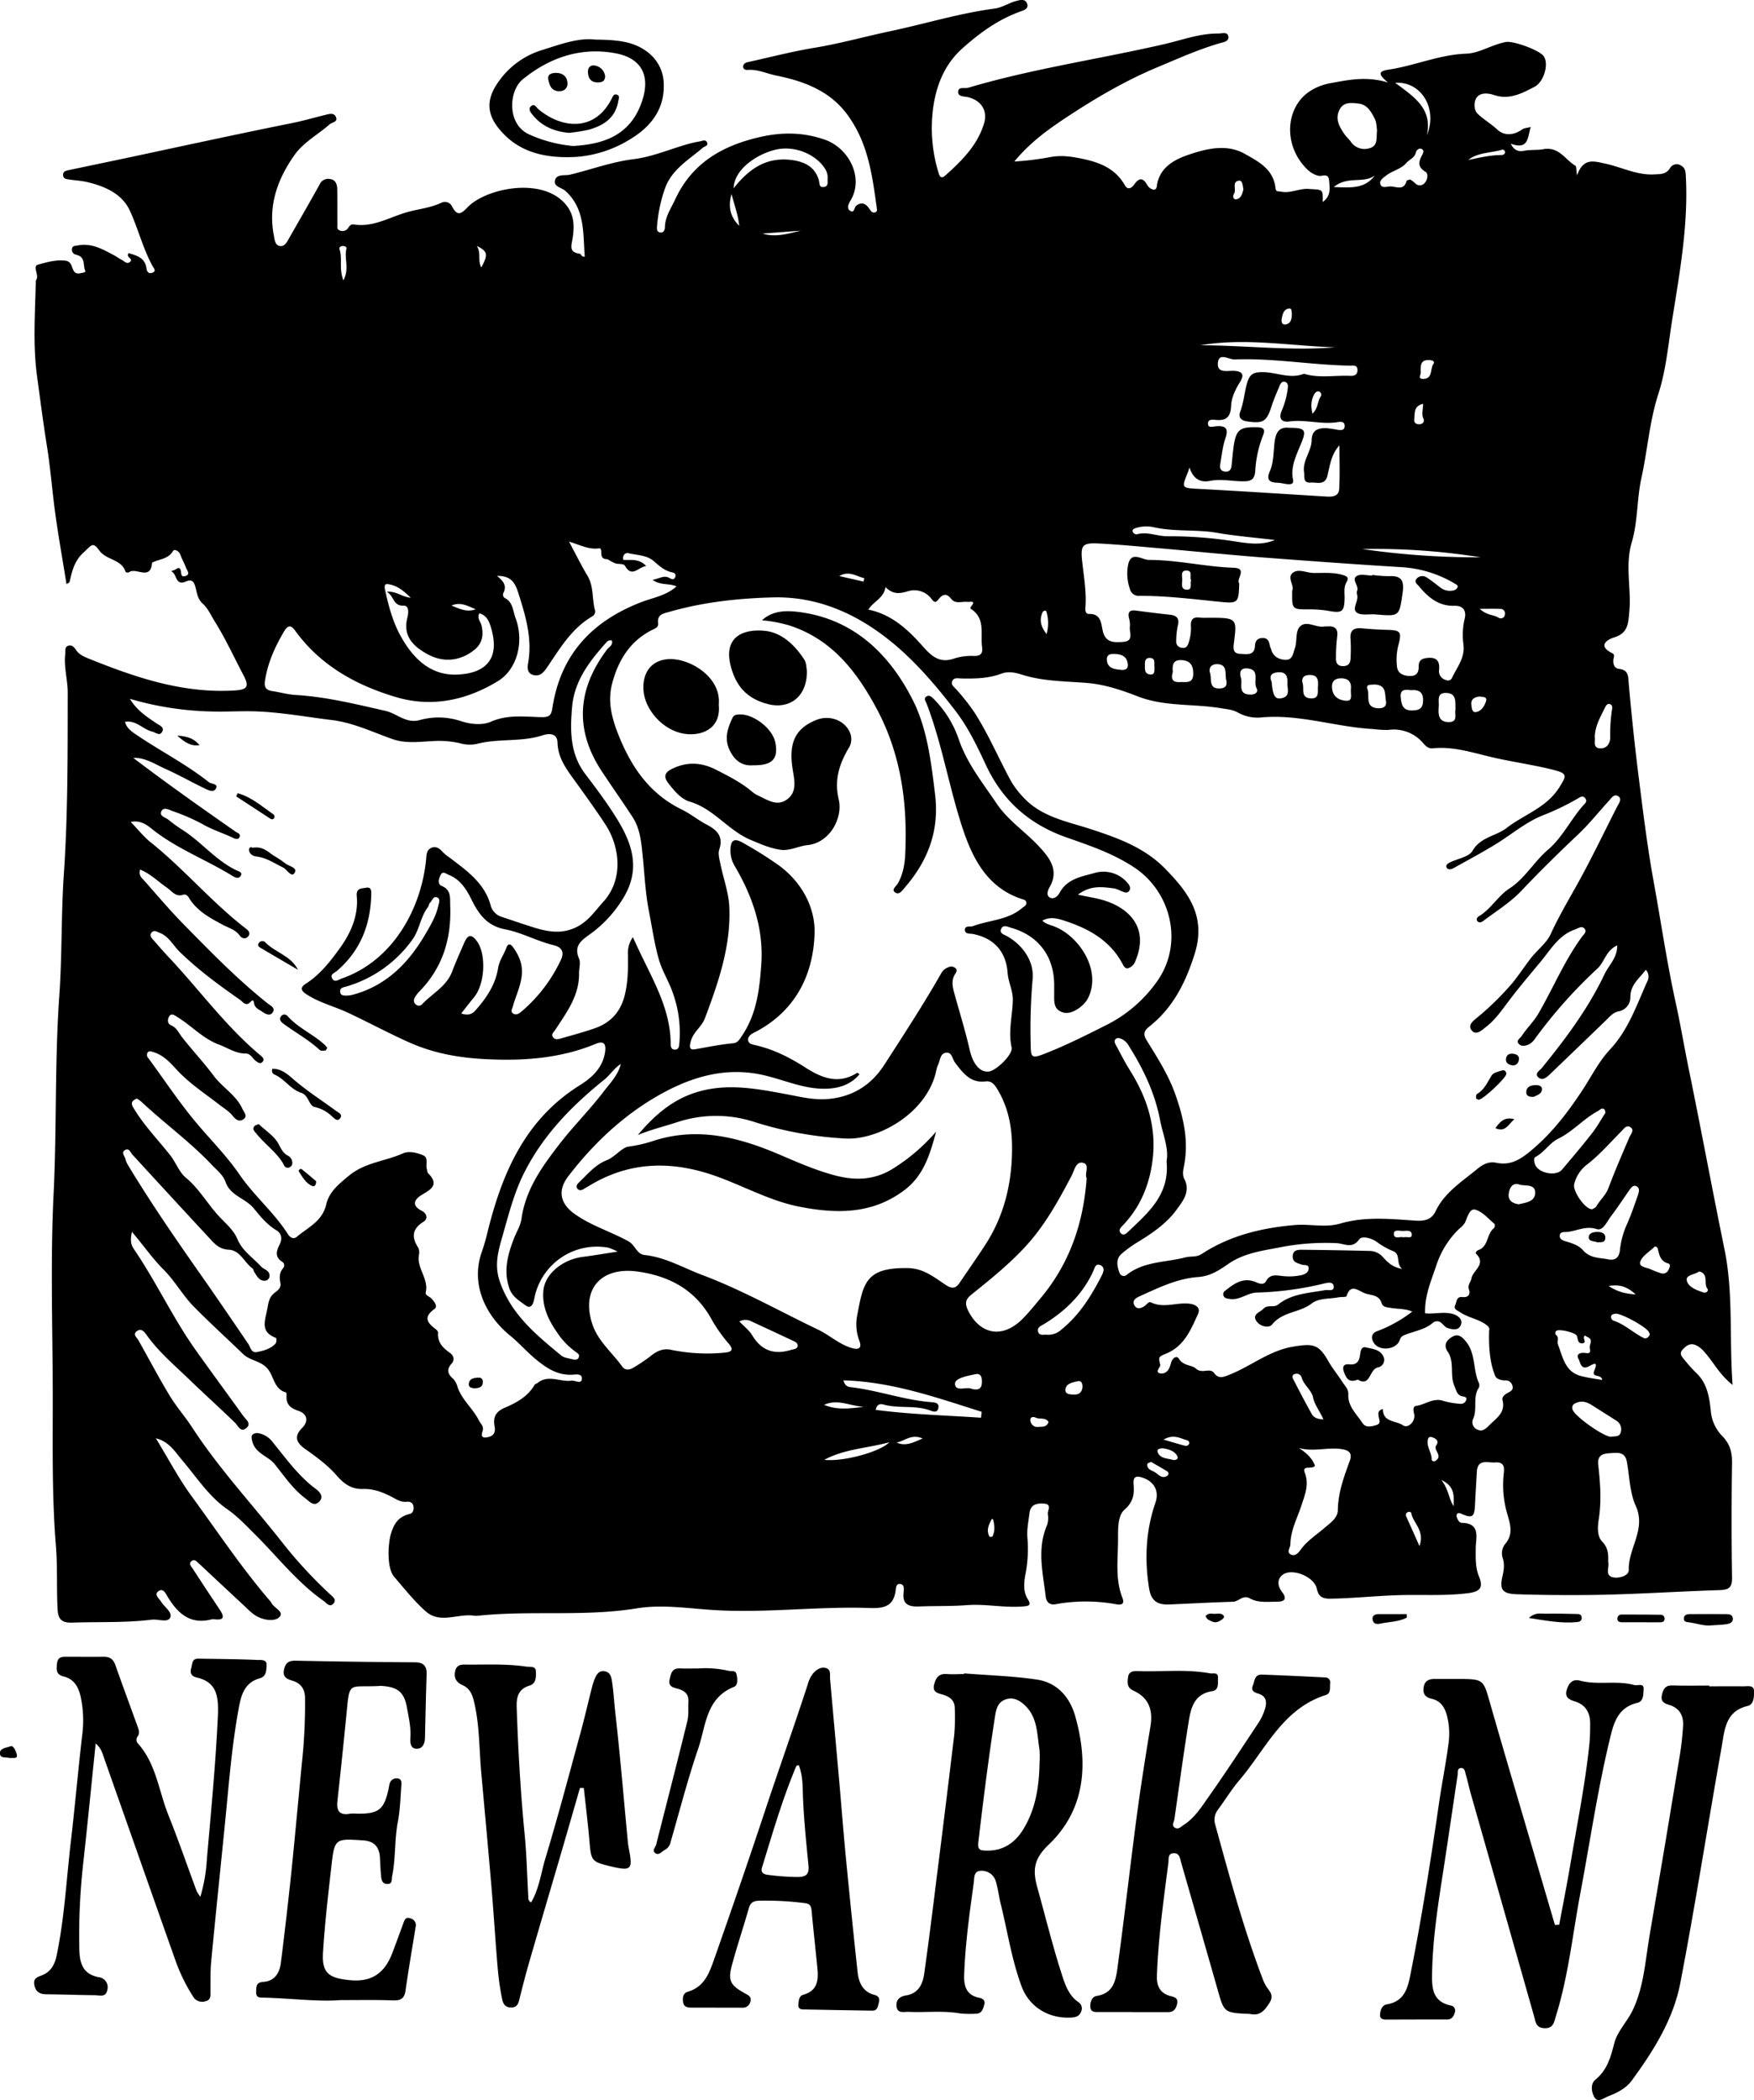 <svg xmlns="http://www.w3.org/2000/svg" viewBox="0 0 715.49 856.36"><title>newark</title><g id="Layer_2" data-name="Layer 2"><g id="Layer_1-2" data-name="Layer 1"><path d="M72.1,510.87c-.84,3.61-.3,5.42.7,6.89,9.17,13.42,16,28.28,25.43,41.52,6.37,8.92,12.86,17.75,19.27,26.65,1.07,1.49,3.51,3.16,1.19,5s-3.22-.93-4.61-2.28c-6.19-6-12.57-11.75-18.76-17.73-6-5.77-12.38-11.15-17.25-18-1.08-1.52-2.25-2.83-4-1.54s0,2.54.69,3.74C79,562.63,83,570.27,87.47,577.65c2.74,4.53,6.31,8.55,9.2,13,11.13,17.1,25.09,31.94,37.58,47.94a185.48,185.48,0,0,0,18.47,19.89c1.18,1.14,3.08,2.32,1.53,4s-2.88-.36-4.12-1.23c-10.68-7.5-18.6-17.84-27.76-26.93-3.64-3.61-7.13-7.38-11.43-10.37-7.47-5.19-12.36-12.88-18.15-19.71-3.05-3.59-5.51-7.87-10.94-9.19,4.86,7.95,9.21,16.27,14.69,23.76,10.37,14.18,20.13,28.83,31.57,42.21a6.48,6.48,0,0,1,.91,1.19c1,2.07,5.36,3.56,3.22,5.73-1.89,1.92-6.09,1.29-8.93-.16-2.16-1.1-3.92-3.05-5.75-4.74-6.1-5.65-12.15-11.35-18.23-17-.83-.77-1.79-1.92-3-.85s0,2.17.59,3.07q5.3,8.15,10.7,16.23c1.83,2.73,2.88,5-2.11,4.34a2.59,2.59,0,0,0-1,.07c-8.62,2.21-13.7-2.43-17.78-9.1-.91-1.48-1.93-4-4-2.26-1.65,1.34.53,2.92,1.32,4.21,1.36,2.2,4.77,4.34,3.58,6.54-1.1,2-4.88.4-7.46.72-10.75,1.33-21.57.83-32.35,1.2-4.4.15-5.83-1.34-6.06-5.47-.45-8.48,0-17-.66-25.46-1.86-22.58-1.18-45.24-1.33-67.86-.16-25.32-.88-50.68.36-75.93,1.33-26.94.42-53.92,2.33-80.79,1.17-16.62.73-33.27,1.86-49.83C46,340.27,45.86,315.66,45.9,291c0-5.31-1.68-10.5-1-15.85.14-1.12-.33-2.52.93-3.15,1.52-.77,2.63.38,3.34,1.44,1.29,2,3.23,2.85,5.23,3.66,19.19,7.75,38.62,14.36,59.81,13,5-.33,5.79-1.63,3.4-6.15-3.86-7.29-7.28-14.85-11.65-21.82-1.55-2.48-2.84-5.47-4.93-7.34s-2.4-4.25-2.88-6.21c-.69-2.81-1.41-4-4.15-2.86-4.13,1.78-3.56-2.86-5.55-4-.71-.41.64-.55,1-.72.9-.4,2.17-1.76,2.58.4.23,1.18.06,2.62,1.83,2.06,2.2-.69.75-2.16.35-3.23-.7-1.86-1.67-3.62-2.37-5.47-.59-1.58-2.44-2.45-3-1.51-1.93,3.28-5.37,3.25-8.18,4.57-.14.07-.36.2-.37.31-.63,7.41-6.64,1.59-9.4,3.8a1.64,1.64,0,0,1-1.4-.14c-1.6-5.26-7.82-4.74-10.68-8.71-2.73-3.8-3.2-2.15-6.26.6-4,3.57-4.82,7.64-5.88,12.09-.12.48-1,.77-1.27,1-1.74-11-3.77-21.9-5.11-32.89-.94-7.75-1.62-15.52-2.85-23.24-1.54-9.66-2.8-19.36-4.1-29-1.7-12.77-.73-25.58-.47-38.38a.88.88,0,0,1,.12-.48c1.46-2-1.69-5.64.82-6.31,3.37-.91,6.94-2,10.64-1.65a3,3,0,0,1,3,2.07c.63,1.59,1,3.76,3.68,3.08.78-.2,2.26-.27,1.91-1-.91-2,0-4.79-2.48-6.1a13.94,13.94,0,0,0-1.42-.48A2.05,2.05,0,0,1,47.64,110c.19-1.32,1.34-1.14,2.31-1.34,5.84-1.15,10.53,1.72,15.32,4.27.86.46,1.63,1.13,2.52,1.52,1.13.51,2.19,2.1,3.54.88,1.51-1.35-1.9-1.77-.6-3.54,3.26,1,6.69,1.8,7.29,6.2.18,1.39.86,2.31,2.3,1.82,1.88-.64.74-1.73.2-2.72-4-7.25-5.9-15.37-9.35-22.77C68,87.6,61.15,84.57,54,82.85c-2.41-.59-4.94-.7-7.41-1.07-1.13-.17-2.49-.22-2.58-1.78s1.15-1.82,2.33-2.07l23.83-5c22.42-4.77,44.8-9.67,67.26-14.18,4.57-.92,9-2.22,13.49-3.31,1.57-.38,3.63-1.09,4.42.93s-1.63,2-2.64,2.93c-4.73,4.16-10.58,7.26-14.24,12.4-6.94,9.77-10.89,20.62-8.48,32.9.32,1.66.46,4.13,2.63,4.31,2,.18,2.87-2,3.78-3.55,4.12-7.2,8.27-14.38,12.29-21.63a3.75,3.75,0,0,1,4.05-2.18c2.3.23,3,1.93,3.1,3.88.1,4.83,0,9.66.07,14.49,0,.94-.36,2.15.88,2.58a2.8,2.8,0,0,0,3.23-.6c.72-.89,1.08-2,2.6-1.8,8,1.28,14.75-3.1,22-5.09,4.62-1.27,9.45-1.7,13.87-3.84a3.22,3.22,0,0,1,4.25,1.71c2,3.7,3.45,3.18,6.21.27,7.16-7.56,29.35-12.49,39.41-2,4.2,4.37,4.3,9.34,3.53,14.37-.51,3.3-1.74,5.87,2.93,6.52.53.07.67,1.49,2,1.14-.8-9.45.27-19.37-7.95-26.8-1.48-1.33-4.83-1.67-4.2-4.24.69-2.79,4-1.84,6.1-2.34,8.69-2.09,17.07-5.24,26.1-6.35,7.32-.91,14.37-3.94,21.55-6a46.9,46.9,0,0,1,5.34-1.23c1-.17,2.47-1,3,.6.4,1.28-1.09,1.38-1.79,2-5.73,4.93-12.57,8.72-15.4,16.49a60.51,60.51,0,0,0-3.27,15.51c-.09,1-.13,2.15,1,2.49,1.65.48,2.2-1.07,2.21-2,.05-4.33,2.43-7.63,4.16-11.36,6.93-15,19.36-22,34.6-25.5,9-2.06,17.68-2,26.5,1.08,9.8,3.43,16.06,15.54,10.43,24.85-.77,1.27-1.64,3.12-.21,4.09,1.87,1.28,1.68-1.31,2.56-2,2.29-1.8,4-.78,5.39,1.28.57.82,1.06,1.77,2.32,1.41.85-.24.79-1,.7-1.61-1.77-12.82-3.4-25.64-11-36.76C357.8,46,346.79,41.77,334.91,39.38c-3.86-.77-7.56-2.65-11.68-2.29-.78.06-1.75-.21-1.8-1.29s.81-1.65,1.88-1.89c9.09-2,18.12-4.36,27.29-5.87,10.32-1.71,20.36-4.53,30.56-6.69,14.27-3,28.27-7.36,42.77-9.27,3.25-.43,5.83-2.33,8.87-3.11,1.6-.41,3.64-1,4.41,1,.85,2.15-1.25,2.77-2.76,3.31-9,3.25-16.61,8.74-23.65,15.06S400.38,42.85,399,52a62.06,62.06,0,0,0,2.17,27.2c.65,2.15,1.58,1.93,2.74.9,6.73-6,13.13-12.34,15.79-21.28,1.56-5.24-1.32-9.42-6.68-10.65-1.54-.35-4-.14-3.91-2.17.09-2.26,2.65-1.21,4.09-1.64,26.3-7.81,53.49-11.67,80.16-17.83,7.24-1.67,14.36-4.38,22-4.29,1.38,0,3.54-.8,3.94,1.07.47,2.2-2,2.45-3.4,2.86-8.81,2.57-17.14,6.32-25.57,9.85-13.1,5.48-25.24,12.61-37.05,20.41-7.47,4.94-14.7,10.1-21.25,18a116.23,116.23,0,0,0,14.75-1.82c4.72-.87,9-.13,13.22.76,6.88,1.43,13.33,4,17.12,10.74,1.13,2,2.69,1.32,3.89-.4,1.79-2.56,3.46-2.88,5.18.21a4,4,0,0,0,2.65,2c1.5,0,1.27-1.66,1.52-2.72,1.72-7.24,8-10,13.73-11.86,7-2.32,14.87-4,21.85-.09,5.52,3.09,11.75,6.27,12.6,13.83.22,1.91.94,1.37,2.36,1.65,3.93.77,7.32-1.4,11.22-1.12,5.77.42,5.82-.16,5.71,5.32,3.47-2.44,2.87-5.74,2.58-8.88s-2.83-1.44-4.31-1.8c-2.78-.68-4.6-2.42-6.33-4.51-6.13-7.36-7.11-18-1.73-25.62,3.07-4.37,8.18-6.79,13.07-7.66,7.14-1.28,14.52-2.94,23.34-.24-4.17-3.48-3.92-4.64.38-5.28,10.63-1.59,20.57-6.11,31.66-6.49,5.17-.18,10.48-3.74,16.07-4.75,3-.55,13.69,3.3,15.43,5.81,2.16,3.11.12,10.45-3.83,12.5-5.11,2.65-10.24,5.41-16.5,3.29-2.23-.75-5.43-1.11-7,1-1.28,1.77-1.22,5.12.3,6.6,2.45,2.38,5.51,4.1,8.11,6.53,2.82,2.62,6.7,2.35,10.12-.08.86-.61,2.14-.61,3.5-1-1.32,4-.68,9.53-8.13,6.82,1.32,2.9,3.52,3.28,5.12,2.94,2.74-.58,5.58-.23,8.07-.69,6.49-1.2,8.91,4.24,13.1,6.69.52.31.36,1.8.72,4,2.63-7.31,6.67-5.88,11.94-4.72,6.48,1.44,12.6,4.69,19.59,4.3,2.62-.15,4.69,0,6.32-2.44a3.15,3.15,0,0,1,4.35-1.3c1.58.84,2,1.84,2.15,3.88,1.16,20-2.42,39.55-5.53,59.14-1.61,10.13-2.51,20.55-5.64,30.21-3.65,11.27-4.4,22.93-6.92,34.32-1.89,8.6-1.43,17.79-3.92,26.15-2.85,9.58-.12,18.9-1,28.28-.46,4.62-.39,8.77-6.13,10.53-3,.93-6.91,3.45-.86,6.45,1.2.6.59,1.63.48,2.61-.17,1.74.29,3.55,2.27,3.79,4,.48,3.74,3,4,6.1,1.15,12.84,2.49,25.68,4.11,38.47,1.77,14,3.48,28,6,41.9,3,16.49,5.42,33.12,9,49.46,2,9.08,3.52,18.25,5.39,27.33,5,24.38,9.53,48.89,14.52,73.26,3.73,18.17,1.93,36.05,3.34,55.46-4.82-3.8-7.08-8-10-11.63-1.48-1.85-2.86-3.66-5.07-4.61s-3.77.19-5.24,1.74c-1.73,1.82-.25,3.1.71,4.31a60.89,60.89,0,0,0,5,5.53c4.33,4.23,5.13,9.85,5.72,15.34a16.5,16.5,0,0,0,4.66,10.16c3,3.06,4.05,6.44,4,10.76q-.36,23.5,0,47c.06,4.08-1.35,4.95-5.14,5.07-18.27.57-36.54,1.88-54.81,2-9.29.06-18.63,0-27.94-.32-5.65-.21-7-1.76-5.81-7.13.59-2.63,1-5,.14-7.61a6.16,6.16,0,0,1,1-5.74c3.44-4,2.06-8.06.91-12.13a41.76,41.76,0,0,1-1.46-16.8c.37-2.93-.31-4.58-3.55-4.33-3,.23-7.16-1.66-7.45,3.87-.24,4.48-.54,9-.75,13.45-.24,5.06-1.09,5.58-5.87,3.49a1.54,1.54,0,0,0-1.29,0,1.46,1.46,0,0,0-.35,1.28c.35,1.14,1.06,2.53,2.16,2.55,7.86.11,5.66,6.4,5.65,10.25,0,4-.23,7.8,1.35,11.67,1.84,4.51.42,6.15-4.66,6.77-9.43,1.17-18.9.49-28.33.79s-18.54,1.3-27.87,1.43c-3.6,0-4.68-1.26-5.36-4.2-1.14-4.9-10.4-8.56-14.1-5.38-2.12,1.82-1.85,4.43-.09,6.75,2.28,3,1.06,4.09-2.28,4.07-3.66,0-7.47.5-10.79-1.35-2.88-1.61-4.51,1.29-6.91,1.36-8.62.26-17.24.73-25.86,1.1-4.67.2-7.48-1.14-8.35-6.62-1.9-11.93-1.34-23.47,2.6-34.91,1.59-4.62-.45-8.46-5-10.08-2.2-.78-4.25-1.09-3.94,2.61s.13,7-3.64,10.32c-3,2.57-2.65,8.36-2.69,12.8-.06,7.77-1.17,15.69,1.81,23.24,1.15,2.91-1,2.84-2.56,2.56a69,69,0,0,0-24.77,0c-2.4.42-3.75-.9-4-3.31-1.16-9.71-3.59-19.42.59-29a9.46,9.46,0,0,0,.3-4.45c-.15-1.5,1.76-4-1.46-4.26-2.78-.24-5.55.2-6,3.74s-1.18,7-.85,10.42a54,54,0,0,1-.85,14.8c-.59,3.36-1,6.93,1.1,10.19,1.57,2.47-.11,2.61-2.1,2.77-7.66.63-15.23-1.13-22.91-.53-6.43.5-12.91.27-19.37.53-4.11.16-7-.68-6.4-5.71.13-1.23.41-3.1-1.21-3.43-1.88-.38-1.89,1.62-2.05,2.78-.89,6.25-4.63,7.18-10.36,7-21.13-.76-42.24,2.11-63.36.85-10.61-.63-21.4-2.42-31.75-.73-21.67,3.54-43.49.73-65.11,3.05a9.45,9.45,0,0,1-2-.12c-6.34-.65-13.34,3.34-19-1.62-4.79-4.23-8.82-9.35-13-14.21-3-3.49-2.54-13.33-1.25-17.6,1.35-4.44,3.32-6.95,7.69-8,1.36-.34,1.77-1.94,1.4-3.37s-1.59-1.68-2.78-1.57c-2.34.22-4.1-1-6-2-3.68-1.88-7.39-3.37-11.79-3.22s-7.58-1.91-10.61-5.41c-3.64-4.21-8.3-7.65-12.9-10.88-3.87-2.72-4.56-5.28-1.26-8.61,2.75-2.78,2.13-5.78-1.62-7-3.05-1-5-2.59-4.74-6.06,0-.48,0-1.36-.22-1.41-4.75-1.25-4.89-6.22-7.25-9.33-2.75-3.63-7.25-3.42-10.28-6.35-6.76-6.52-13.79-12.9-20.31-19.55-4.36-4.45-7.7-10.56-12.37-15.12C80.38,521.59,76.84,516.47,72.1,510.87ZM689.65,404c-2.73,3.64-6.34,6.08-6.32,11.21a5.78,5.78,0,0,1-4.7,5.73c-2.28.39-3.68,2.16-5.24,3.66q-11.45,11.07-22.94,22.07c-1.32,1.26-3.11,2.79-4.77,1.1-1.49-1.5.68-2.69,1.49-3.67,9.78-12,19-24.34,25.65-38.36,1.72-3.62,5.22-6.63,5.15-11.68-4.62,2.08-5.16,6.72-8,9.38a197,197,0,0,0-25.7,28.89,6.57,6.57,0,0,1-2.59,2.22c-1.19.5-2.82.77-3.8-.25-1.38-1.45.46-2.3,1.11-3.29,2.07-3.19,4.86-5.77,6.83-9.15,6-10.33,10.58-21.49,17.69-31.2.72-1,2.25-2.16,1.08-3.46s-2.64,0-4,.44c-6.49,2.27-9.86,8.24-13.74,12.92-4.26,5.13-8.69,10.33-12.77,15.7-2.88,3.8-5.73,8.05-9.63,11.05-1.58,1.22-4.14,3.86-6,1.21-1.56-2.28,1.24-4,3-5.52a115.72,115.72,0,0,0,13.69-13.52c2.59-3.18,4.87-6.61,7.33-9.85,2.69-3.55,6.67-6.49,8.34-10.14,2.84-6.22,6.16-12,9.51-17.94,6.32-11.12,11.82-22.69,17.63-34.1.64-1.27,2-2.95.62-4.06-1.77-1.42-2.95.57-4,1.72-4.16,4.53-8,9.39-12.44,13.6-7.94,7.5-15.72,15.14-23.23,23.06-4.61,4.86-10.31,8.36-15.62,12.34-.66.5-1.52.88-2.26.17s-.22-1.66.45-2.06c5-2.94,7.77-8.28,12.5-11.34,6.44-4.17,10.07-11,15.86-15.92,5.55-4.72,9.1-12,14.07-17.77.74-.85,2-1.67,1.1-3-1.07-1.51-2.22-.52-3.43.16A101,101,0,0,1,648,340.89c-7.12,2.74-13,7.85-19.4,11.79-5.74,3.52-11.65,6.68-17.52,9.95-.84.47-2.17.7-2.7-.31s.54-1.71,1.46-2.15c3.12-1.51,7.66-2.19,9.1-4.67,3.3-5.71,9.53-5.92,13.93-9.33,7.09-5.5,16.17-8.19,21.39-16.42,3.23-5.09,3.41-5.8-2.67-7.35-8.06-2-16.3-3.13-24.41-5s-16-4.58-24.5-3.69c-1.63.17-2.74-.82-3.78-2a15.67,15.67,0,0,0-14.27-5.51,40.13,40.13,0,0,1-6-.33c-15.54-.8-30.59-6.33-46.42-4.7a16.57,16.57,0,0,1-9.16-2.15c-2.12-1.13-4.39-1.27-6.7-1.66-11.27-1.9-23-.56-33.93-4.82-6.69-2.6-13.55-4.89-20.68-5.48-8.92-.74-17.92-.63-26.57-3.38-2.73-.86-5.55-1.48-8.34-.45-5.27,2-10.71,2.09-16.23,2-1.39,0-3.26-.63-3.94,1.21-.54,1.48.91,2.31,1.76,3.31a87.61,87.61,0,0,1,7.39,9.38c5.66,8.85,9.74,18.5,14.72,27.69a34.48,34.48,0,0,0,5.06,6.73c7.38,8.15,17.94,9.95,27.48,13.06,11.24,3.67,22,7.55,30.41,16.1,9.42,9.63,17,19.37,12.09,34.91-3.77,11.88-8.89,22-18.61,29.65-2.3,1.8-2.26,3.35-.95,5.49,4.41,7.19,9,14.23,11.8,22.35,3.28,9.36,5.37,18.69,3.5,28.56-.38,2-.85,3.88.14,5.8,2.64,5.11-1.07,9.38-3.34,12.51-3.89,5.36-9.67,9.35-15.48,12.92a47.44,47.44,0,0,0-6.88,4.95c-2.47,2.23-1.77,5.18-.76,7.84a1.83,1.83,0,0,0,3,.63c7-5.5,15.87-4.93,23.9-7.06,2.14-.57,4.34.1,6.6-1.38,11.49-7.52,24.43-10.63,38-11.79,6.14-.52,12.47,1.17,18.4-.57,10.2-3,20.47-1.91,30.69-1.23,3.92.27,6.66-.46,8.26-3.77,3.72-7.73,10.73-12.09,17-17.26,2.31-1.91,4.74-3.19,7.73-2.57,6,1.24,9.94-1.34,14.51-5.18,8.54-7.16,15-15.73,21-24.89,3.57-5.48,6.44-11.32,11.06-16.24,7.26-7.75,10.74-17.9,15-27.44A4.23,4.23,0,0,0,689.65,404ZM278.46,471.38c6.52-7.75,13.72-14.18,23.53-17.31,12.8-4.08,25.33-1.51,37.91.84,5.24,1,10.5,2.24,15.82,1.82,10-.79,17.78-5.42,23.36-14.1,8-12.4,16.05-24.73,23.34-37.56a5.27,5.27,0,0,1,2.7-2.08,2.53,2.53,0,0,1,2.81.29c1.07.87.43,1.67-.12,2.57-1.64,2.67-.9,5.44-.13,8.19,2.08,7.53,4.4,15,6.14,22.61,1.29,5.59,4,9.18,7.72,8.87,3-.25,10-7,9.4-9.82-1.47-6.5.3-12.79.48-19.15.12-4-1.84-7.39-2.12-11.21-.64-8.74-5.51-14.17-14-15.9-1.37-.28-3.55.19-3.42-1.9.11-1.65,2.2-.93,3.37-1.36,6.63-2.45,14.17-2.44,19.93-7.31.75-.64,1.83-1,1.76-2.2s-1.22-1.28-2.15-1.6c-13.6-4.64-19.58-16-23.7-28.3-5.64-16.86-8.43-34.58-14.82-51.24-.41-1.08-1.41-2.21,0-3,1.22-.74,2.18.36,3,1.16a43.13,43.13,0,0,1,10.27,16.85c3.4,9.62,9.69,17.36,15.22,25.62,4.7,7,11.88,11.61,17.49,17.71,4.14,4.5,8.16,9.56,4.17,16.43-.73,1.26-1.43,3.25-.06,4.16,1.61,1.07,3.36-.37,4.09-1.75,3.06-5.78,8.95-6.69,14.25-8.15a12.81,12.81,0,0,1,13.26,3.74c.79.85,1.89,2.26.88,3.6-.87,1.15-2.15.38-3.22,0a15.16,15.16,0,0,0-2.79-1.06c-4.71-.56-9.53-1.49-14.86,2.55,4.06.85,6.83,1.29,9.51,2,10.38,2.78,19.9,10.75,14,24.88a4.72,4.72,0,0,1-3,3.1c-1.11.29-1.69-.6-2.2-1.57-5.15-9.84-14.08-14.68-24.12-17.9-2.66-.85-5.56-1.65-8.72.1,1.8,1.56,3.64,1.81,5.3,2.5,9.89,4.12,18.85,17.7,13.45,28.9-1.71,3.54-6.74,6.88-9.9,6.1-4.75-1.17-3.92-5.1-4-8.53,0-1,0-2,0-3-.12-11.57-6.49-19.94-17.58-23.09-1.39-.4-3.19-1.37-4,.36-.94,1.93,1.1,2.36,2.35,3.07,6.86,3.88,11.12,10.7,10.43,17.59a232,232,0,0,0-.79,26.47c.06,5.07.22,6,5.16,4.07,8.55-3.28,16.74-7.39,24.93-11.51a56,56,0,0,0,21.66-18.47c10.71-15.42,5.44-36.13-9.24-46-8.48-5.7-18.09-9-27.63-12.33-15.24-5.29-26.26-14.86-33.15-29.64-3.55-7.63-7.24-15.33-12.44-22.09-7.92-10.29-16.34-20.2-26.45-28.38-13.92-11.25-29.82-18.32-48-17.85-14.24.37-28.47,1.93-42.28,5.9-2.39.69-5,1-4.53,4.66.23,1.78-1.59,2.24-2.93,2.95-8.84,4.66-13.48,12.5-15.87,21.8-1.9,7.37,0,14.2,2.8,21.21,5.26,12.95,12.68,23.64,25.59,29.95,3.56,1.73,6.69,4.32,10.21,6.17,4.24,2.23,6.9,4.8,5.14,10.16-.57,1.73.07,3.95.47,5.89,1.18,5.86,3.37,11.65,3.63,17.53.71,15.91-4.44,30.72-9.95,45.39-1.32,3.51-4.74,5.59-5.73,9.27-.47,1.74-1,3.84,1.66,3.38,5.22-.9,10.42-2,15.71-2.47,1.78-.17,2.62-1.77,3.57-3.19,5.91-8.79,7.08-18.9,7.79-29,1-14.43-3.52-27.55-10.71-39.84a12.4,12.4,0,0,1-1.88-6.62c.06-4.22,1.5-5.18,5.22-3a157.25,157.25,0,0,1,14.7,9.26c9.23,6.83,14.73,17.09,14.4,27.66-.54,17.26-8.14,32-24.63,40.38-1.18.61-2.52,1.44-2.49,2.89,0,1.63,1.59,1.94,2.89,2.23,7.4,1.66,14,5,20.38,9.08,6.72,4.31,13.58,7.1,21.25,2.19.09-.06.46.3.94.63-4.06,4.74-9.46,6-15.17,5.87-8.4-.16-16.12-3.77-24.19-5.58-15.44-3.46-29.34.84-42.1,8-14.66,8.22-27,19.81-37.32,33.24-4.35,5.64-3.51,11,2.35,15.26,6.8,4.91,14.9,7.3,22.17,11.31,2.78,1.54,3.3,5.23,6.63,5.59,8.43.89,15.64,5.2,23.36,8.1,16.41,6.17,31.61,14.79,47.35,22.32,4.78,2.29,8.72,6.1,13.93,7.55,2.72.76,4-.06,2.94-2.95a18.57,18.57,0,0,1-1-9.86c2.55-13.58,3.33-20.15,20.84-19.83,6.25.12,10.57,3.67,15.21,6.76,2.46,1.64,4.09,1.83,5.79-.7,3.52-5.25,7.18-10.4,10.61-15.71,6.63-10.27,9.91-21.62,10.65-33.78.64-10.48-.32-20.57-6-29.79-1.17-1.89-2.36-3.19-4.7-2.9-6.19.76-9.29-3.59-12.41-7.7-1.15-1.5-1.18-4.36-3.74-4-2.27.32-2.3,3-3.09,4.74a11.63,11.63,0,0,0-.77,2.36c-3.45,17.08-23.24,28.57-37,27.89A148.19,148.19,0,0,1,326,466.07a50.45,50.45,0,0,0-31.63.13C289.12,467.9,283.72,469.22,278.46,471.38Zm-203-108.23a3.39,3.39,0,0,0,1,3.79c5.51,6.17,10.83,12.53,16.62,18.43,11,11.21,22,22.51,34.32,32.32,1.3,1,3.38,1.91,2.06,3.76-1.19,1.68-3,.49-4.41-.47-1.22-.82-2.7-1.35-3.09-3.06-.14-.61-.19-2.17-1.35-.94-2.1,2.24-3.2.12-4.56-.82-8.6-6-17-12.16-24.52-19.51-2.67-2.6-4.41-6.33-8.22-7.75-1.07-.4-2.18-1.24-3.19-.08s-.09,2.17.67,3c2.19,2.48,4.35,5,6.62,7.39,12.47,13.3,23.23,28.19,37.37,39.93.82.69,1.47,1.55.52,2.49s-1.79.17-2.63-.41c-1.45-1-2.07-3.1-4.31-3.07-4,0-7.19-2.31-10.74-3.62-6.61-2.46-11.27-7.76-17.1-11.32-1.15-.7-2.4-1.73-3.34,0-.66,1.23-.6,2.82.89,3.45,2.39,1,3.16,3.24,4.59,5,4.17,5.3,8.8,10.24,12.84,15.64,3.58,4.8,9.17,7.83,11.68,13.48.59,1.33,2.4,3,.17,4.33-1.87,1.12-3.27-.45-4.25-1.64-1.52-1.86-3.52-3-5.34-4.43-6-4.66-12.34-8.75-17.52-14.4-2.65-2.9-5.43-5.89-9.46-7.08-.82-.24-1.66-.62-2.28.18a1.83,1.83,0,0,0,.28,2.29c6.69,9.1,12.94,18.59,20.24,27.17,5.68,6.67,12,13.09,16.84,20.16,6,8.77,14.13,15.5,19.78,24.34.93,1.46,2.31,2.38,3.73,1.17,4.56-3.86,10.41-6.27,12-13.27,1.14-5,5.18-8.31,9.34-11.71,6.57-5.37,14.71-5.79,21.89-9,2.42-1.1,5.7-.31,8.27.76,2.24.94,1,3.61,1.48,5.45.18.64.16,1.48.57,1.89,4.52,4.53,1.4,6.45-2.52,8.76-2.85,1.68-4.66,4.23-.05,6.56,2,1,2.64,3.21.68,4.43-4.74,3-4.91,6.33-2.13,10.64a4.57,4.57,0,0,1,.25,2.95c-.93,5.41,4.1,9.71,2.78,15.25-.28,1.15,1.49,1.62,2.29,2.43,1.2,1.22,2.73,3.28,1.31,4.29-5.09,3.62-2.51,6,.81,8.53a1.78,1.78,0,0,1,.64,1.31c-.29,3.87,2,6.08,4.85,8.1,1.53,1.09,2,2.85.65,4.37-2.2,2.46-1.57,4.26.69,6.24a8.4,8.4,0,0,1,1.82,3.51c1.82,5.12,6.19,8.57,8.61,13.36.79,1.57,2.22,2.41,1.47,4.59-.92,2.67.76,2.69,2.73,2.14,2.39-.67,2.54-2.58,2.21-4.39-.7-3.7.62-5.94,4.07-7.42,4.83-2.08,9.47-4.55,12.26-9.38.21-.38.85-.49,1.24-.8,4.38-3.53,9.22-.29,13.8-.9,1.48-.2,4,1.55,4.24-.63.29-2.55-2.79-1.83-4.2-1.79-5.73.16-10-2.57-14.2-6-3.88-3.11-7.07-6.88-10.92-10-10-8.19-16.21-21-11.44-34.24a78.19,78.19,0,0,0,2.22-7.67c5.94-24.09,15.23-46,37.48-60,4.84-3,9.42-6.92,10.48-13.38.59-3.55-.33-5.07-3.83-3.61-14.52,6-29.74,7-45.15,6.19-10.78-.55-21.18-2.41-31.3-7-8.18-3.68-16.07-7.91-24.15-11.73-5.7-2.7-11.91-4.19-17.26-7.65-2.32-1.5-2.81-2.78-.29-4.39,5.74-3.67,9.9-9,13.75-14.33,4.49-6.17,7.72-13.35,7-21.33-.33-3.47,2.12-3.1,3.63-3.42,2.51-.53,2.31,1.52,2.25,3.28-.38,12.18-4.61,22.58-14,30.63-.91.78-2.84,1.31-1.94,3,1,1.94,2.61.54,3.92.08,21.05-7.33,32.41-28.57,34.4-48.37.19-1.92.1-3.8,1.87-4.77s3.44-.17,4.79,1.43a18.56,18.56,0,0,0,3.09,2.52c7,5.35,14.32,10.4,16.71,19.77a6.71,6.71,0,0,0,4.57,4.34c3.78,1.27,7.55,2.55,11.35,3.77,6.06,1.95,12,3.52,18.39.62,5.19-2.33,7.95-6.63,11.5-10.55,8.72-9.61,6.41-23.08,1-31.4-3.82-5.83-7.9-11.5-12-17.18-3.46-4.87-7.48-9.69-7.65-16.37-.1-3.75-3.18-3.88-6-3-8.8,2.89-18.17,1.19-27,3.55a14.42,14.42,0,0,1-6.92-.33,38,38,0,0,0-11.4-.8c-5.31.24-10.74,1-15.87-.82-8.21-2.85-16-6.72-24.87-7.8-9.88-1.19-19.65-3-29.64-3.48-6.34-.31-12.61.15-18.89,0a127.66,127.66,0,0,1-33.86-5.18c2.91,4.79,6.93,7.34,10.85,10,1.16.79,3.22,1.5,2.42,3.24-1,2.24-2.74.46-4.25.09-3.73-.9-6.44-4.72-11-3.94.67,2.55,2.58,3.85,4.24,5,9.84,6.73,20.56,12.13,29.94,19.58,1.06.84,3.83.59,3,2.44-.92,2.09-3.28.81-4.81.07-5.39-2.59-10.61-5.56-16.07-8-4.13-1.85-8.06-4.57-12.93-4.4,13.75,10.47,27.75,20.33,41.79,30.13.81.57,2,.75,1.62,2s-1.6,1-2.51.57c-4.18-2-8.63-3.35-12.7-5.71a81.4,81.4,0,0,0-12.25-5.32c-1.38-.52-3.59-1.8-4.49.14s1.6,2.45,2.82,3.37a62.1,62.1,0,0,0,5.21,3.82c8,4.89,13.91,12.66,22.5,16.81.92.45,2.76.8,1.84,2.29s-2.43.61-3.57-.09c-10.53-6.48-22.24-10.86-32.11-18.59-2.07-1.63-4.78-4.19-9.19-3.29,2.94,3,5.24,6,8.08,8.25,13.64,10.89,24.89,24.41,38.72,35.09,1,.75,2.32,1.88,1.12,3.31s-2.71.72-3.48-.35c-1.8-2.49-4.62-3.11-7.06-4.45-5-2.72-10.07-5.35-13.31-10.42-.44-.7-1.24-2.22-2.68-1.74-3,1-4.48-1.34-6.44-2.77C83,368.27,79.89,365,75.45,363.15ZM599.6,544.08c3.85.42,7.69-.8,11.43.32,2.1.63,3.94,2.16,3.19,4.32-.9,2.58-3.51,2-5.58,1.31-.87-.3-1.52-1.25-2.29-1.89a2.59,2.59,0,0,0-3.63-.15c-3.14,2.7-7.2,3.29-10.88,4.71-1.31.51-2.08.78-2.63,2.36-1.33,3.87-8.11,4.61-10.43,1.23-1.28-1.88-1.27-4,1.2-4.89a55.66,55.66,0,0,0,14.37-8c-2.78-1.28-5.84-1-8.75-1.52-1.52-.27-3.21-.24-3.73-1.92-1.17-3.77-4.77-3.05-7.33-4.24s-5.45-3.63-7,1.39c-.14.45-2.18.25-3.32.47-3.73.71-8,.21-11,2.58-4.85,3.72-11.74,3.19-16,8.46-1.36,1.7-5.17.83-6.55-1.55-1.58-2.7,1.58-3.35,2.95-4.82,1.78-1.9,4.31-.32,6-1.72,5.55-4.47,12.43-4.67,19-5.86,1.39-.26,3.69.6,3.69-1.3,0-2.45-2.66-1.72-3.93-1.43A130.43,130.43,0,0,1,531,535.63c-3.9.07-7,3.23-11.05,2.6-1-.15-2-.14-2.55-1.22a1.67,1.67,0,0,1,.68-2.15c3.7-3,7.54-5.65,12.62-3.42,1.53.68,3.14,1.11,4-.45,1.74-3.24,4.62-2.25,7.07-2.07a23.63,23.63,0,0,0,7.42-.41c1.36-.33,2.71-1,2.89-2.42.27-2.15-1.75-1.46-2.83-1.86-1.71-.63-3.72-.91-3.66-3.38.08-2.65,2.14-2.69,4-2.67q13.86.14,27.72.48a7.35,7.35,0,0,1,5.19,2.63c1.84,2,3.76,4,7.69,4.68-2.74-2.42-.21-6.08-4-7.38a30,30,0,0,1-6.46-3.74c-2.27-1.54-5.93-2.39-7-.93-2.84,4-6.07,1.75-9.08,1.57a95.84,95.84,0,0,0-23.73,1.79c-7.12,1.35-14.29,2.32-20.57,6.65-3.64,2.51-7.26,5-12.32,5.36-8.46.59-16.2,4.37-23.89,7.86-1.78.81-3.13,1.83-2.13,3.67s2.86,1.24,4.28.21c.79-.57,1.54-1.85,2.45-1.41,5.19,2.55,10.51-.08,15.74.55,2.63.32,4.61,1.69,3.51,4.13-2.89,6.36-5.62,13.08-12.78,16.11-3.43,1.45-3.43,1.37-2.66,4.68.09.38-.3.9-.52,1.33-.37.74-1,1.63.14,2.07a3.18,3.18,0,0,0,2.36-.2c1.6-.84,2-2.54,2.48-4.15.49-1.82,2.28-3,3.15-1.55,1.78,3,5.3,2.51,6.9,4,2.6,2.41,5.68-.53,7.45,1.85,1.92,2.58,3.91,1.6,6.17.72,8.85-3.46,16.28-9.86,26.12-11.49,8.17-1.35,10.41-1,14.37,6,1.62,2.86,3.76,5.42,5.53,8.19,1,1.63,2.67,3,2.57,5.23-.24,5,3.41,8.08,5.78,11.75,1.26,1.94,3.53,1.44,5.52.86,2.32-.67,1.21-2.27,1.06-3.66-.12-1.08-.44-2.34,1.76-2.94-.06,5.47,5.17,4.64,8.13,6.63,2.22,1.49,5.3-1.71,4.6-4.62-.36-1.47-.61-3.09.94-3.3,3.7-.5,6.88-3.44,11-2A33.2,33.2,0,0,0,613.9,581a2.29,2.29,0,0,0,2.43-1.44c.51-1.47-.86-1.43-1.76-1.68-2.11-.59-2.22-2.4-3-4.1-2-4.5.15-9.74-2.73-14-2-2.92-.25-4.94,1.91-6.17,2.38-1.36,4.05.09,5.72,2.26,3.85,5,2.61,11.38,5.09,16.69a2.38,2.38,0,0,1-.1,1.94c-2.52,3.88-.44,8.55-2.26,12.61a3.25,3.25,0,0,0,1.52,4.31c2.08,1.06,3.48-.08,4.81-1.45,2.87-3,7-5.18,5.63-10.52-.32-1.3,1.06-2.39,2.28-3s2.32-1.26,1.72-3a2.79,2.79,0,0,0-3-2c-1.59,0-3.49-.64-3.95-1.77-2.29-5.62-2.63-11.77-2.52-17.62,0-1.44.48-1.93-.8-3-3.29-2.71-7.68-3.08-11.1-5.47-1-.73-2.74-1.09-1.89-2.88.64-1.32.35-3.55,3-3.25,2.17.25,3.29-1,2.6-3s.74-3.09,1-4.57c.56-3.35,6.21-5.79,1.91-10.07-.46-.46.29-1.3.91-1.51,4.24-1.47,3.28-6.64,6.38-8.94a1.84,1.84,0,0,0,.21-1.74c-2.52-2.11-4.91-5-7.84-5.8-2.37-.62-3.19,3.08-4.22,5.31a9.77,9.77,0,0,1-2.34,2.48,36.46,36.46,0,0,0-9.36,15C602.09,530.78,599.33,537,599.6,544.08ZM510.52,260.49c12.33-.05,12.38,0,11.12,10-.28,2.26-.67,4.61,2.62,4.7,2.52.07,5.72.89,5.94-3.28.1-2,1-3.09,3-3.18,2.23-.1,2.76,1.39,3.07,3.16.08.48.37.92.5,1.4.84,3.07,3.25,4.26,6,4.33s3-2.67,3.68-4.65c1.13-3.1-.06-7.4,2.58-9.33s6.33,1.05,9.66.37a8.3,8.3,0,0,1,1,0c3.26-.26,4.54,1.06,4,4.44a72.2,72.2,0,0,0-.45,8.46c-.07,1.91.56,3.23,2.78,3.27s3.08-1.12,3.15-3a62.5,62.5,0,0,0,0-8c-.32-3.64,1.36-4.72,4.68-4.41s6.63.54,10,.62c5.81.14,6.35.7,4.77,6.55a24.38,24.38,0,0,0-.56,7.92c.18,3.12,2.22,4.19,5.06,4.34s3.9-1.2,3.86-3.89,1.55-3.31,3.88-3.49c3.69-.28,4.74,1.63,4.44,4.84a3.69,3.69,0,0,0,2.75,4.17,1.81,1.81,0,0,0,2.53-.87c2.06-4.4,5.44-8.24,4.63-13.79a28.3,28.3,0,0,1,.56-10.42c.71-3.13-.63-5.26-4.2-5.16-6.29.19-10.56-3.26-14.29-7.76-.8-1-2.37-1.87-1.13-3.31a3.1,3.1,0,0,1,4.13-.45c2,1.25,3.76,2.75,5.63,4.13a6.24,6.24,0,0,0,5.68,1,2.15,2.15,0,0,0,1.28-1.29c.17-.68-.55-1-1.15-1.36a47.9,47.9,0,0,0-21.87-6.72c-19.05-1.15-38.09-2.56-57.11-4-13.89-1.09-27.75-2.5-41.63-3.71-8.26-.72-16.51-1.52-24.79-1.94-6.46-.32-7.33.71-6.63,7.16s1.87,12.81,1.32,19.31c-.09,1.1.31,2.32,1.41,2.27,4.89-.2,5,3.7,5.65,6.74,1.07,5.15,4.87,4.94,8.51,4.63,4.38-.36,2.2-4,2.6-6.29a9.57,9.57,0,0,0-.4-3.45c-.56-2.56.49-3.34,2.94-3q6.89.93,13.81,1.69c3.09.33,3.94,1.79,3.13,4.76a29.82,29.82,0,0,0-.59,5.93,2.46,2.46,0,0,0,2.27,2.77c1.68.34,2.33-.59,2.8-2.06a18.71,18.71,0,0,0,.92-6.88c-.14-2.53.93-3.74,3.59-3.36A22.76,22.76,0,0,0,510.52,260.49ZM250.4,229.44c2.8,5.23,5,9.73,7.57,14,2.62,4.47,1.7,9.62,3.11,14.31a2.46,2.46,0,0,1-1.05,2.06c-8.71,5-13.49,13.45-18.89,21.31-1.42,2.06-2.94,3.3-5.3,2.69-2.54-.66-2.5-2.93-2.14-4.93,1.79-10.05-1.11-19.42-4.08-28.78-1.59-5-3.74-6.68-8.62-6.72,2.17,1.83,4.18,3.64,2.71,6.79a1.65,1.65,0,0,0,.46,2.25c3.4,1.66,3.31,5.29,4.37,8.07,3.65,9.65.73,21-7.12,25.79-12.85,7.86-27.06,10.87-41.6,6.54C163.59,288,149,280,138.68,265.74c-1.87-2.6-3.09-2.16-4.66.51-3.63,6.19-6.53,12.61-7.64,19.76-.38,2.45,0,3.94,3.07,4.38s6.15,1.37,9.33,1.56c12.5.73,24.58,3.74,36.74,6.49,4.72,1.07,8.39,5.31,14,3.74a28.66,28.66,0,0,1,16.72.43c4,1.31,8.78,1.79,12.3.24,6.86-3,13.71-2,20.56-1.85,3.39.08,4.07-.86,4.54-3.94C247,275.26,260,261.69,280.13,254c4.57-1.75,9.83-2.51,14.12-6.33-3.23-1.39-6.44-.27-9.8-2.67,3-.52,4.71-2.06,7-.69,1,.59,1.92.74,2.32-.65.3-1.08-.47-1.55-1.31-1.71-3.1-.6-5.25-2.63-7.54-4.6-2.89-2.49-6.81-2.35-10.3-3.22-1.19-.3-2.52.76-2.12,2.71,2.92.29,6.23-.76,9.37,2.53-3.42.53-5.83,4.94-8.71-.17-.33-.59-1.84-.67-2.82-.72-1.88-.1-3.93-1.93-4.53-1.92-3.81.05-1.13-4.69-3.26-4.38C258.38,232.74,254.92,230.76,250.4,229.44ZM74.11,456.52a5.6,5.6,0,0,0-1.65,1c-.89,1.15-.11,2.19.49,3.18,4.13,6.85,9.73,12.58,14.65,18.8,2.39,3,3.71,7,6.45,9.26,5.63,4.66,9,11,13.94,16.18,2.63,2.77,5.65,5.32,7.14,8.92,2,4.82,6.32,7.52,9.63,11.13,1.17,1.27,3.49,1.55,3.46,3.82a2,2,0,0,1-1.93,2c-2.39.05-3.26-2-4.33-3.62-.26-.41-.27-1.09-.62-1.34-3.4-2.42-5.06-7.46-9.72-7.69-3.53-.17-5.45-2-7.46-4.21q-16-17.26-31.87-34.56c-.83-.91-1.33-2.83-3-1.88s-.23,2.37.11,3.56a9.86,9.86,0,0,0,.92,2.31c9,14.94,18.88,29.34,28.9,43.63,6.86,9.78,13.6,19.64,20.31,29.53,1,1.46,1.16,3.82,3.64,3.33,2.75-.54,5.53-1.32,7.54-3.47a2.9,2.9,0,0,0,.18-2.27c-6.31-2.39-4.72-6.3-3.65-11.51.58-2.84.66-5,3-6.85,1.3-1,2.81-2.06,2.42-4-.45-2.22-.49-4.25,1.12-6.11a1.7,1.7,0,0,0-.45-2.62c-3.12-2-2.27-4.46-1-7s.62-4.66-1.28-5.79c-3.84-2.29-6.6-5.68-9.26-8.95-3.4-4.16-9.59-5.11-11.53-10.81-1-2.87-3.52-4.74-5.58-6.92-8.88-9.44-19.43-17-28.82-25.83A15,15,0,0,0,74.11,456.52Zm202.31-65.81c1.39,3,2.69,5.79,4.05,8.59,5.36,11,11.25,21.89,11.38,34.64,0,1.16.1,2.6,1.64,2.63,1.83,0,1.79-1.5,1.92-2.87a48,48,0,0,0-2.62-20.08c-1.59-4.73-4.36-9-5.71-13.66-1.86-6.47-2.8-13.24-4.11-19.88-1.43-7.3-1.76-14.81-2.51-22.23-.57-5.62-1-11.3-4.21-16.2-4.06-6.22-8.36-12.3-12.46-18.5-4.47-6.76-7.48-14.25-7.73-22.28-.33-10.23,3.71-19.28,9.81-27.43.8-1.08,2.56-1.79,2-3.66a1.93,1.93,0,0,0-2.22.71c-6.81,7.59-13,15.49-14,26.22-.85,9.74-.94,19.27,5.47,27.62,4,5.25,8,10.6,11.57,16.16,6.93,10.69,11.52,21.62,3.86,34.22a50,50,0,0,1-13.62,14.8c-3.54,2.55-6.7,4.72-4.46,9.93.71,1.66,0,3.93,0,5.92.18,9.09-5,15.94-9.6,23-.62,1-1.82,1.8-1.1,3,.85,1.45,2.4.91,3.62.56,4.47-1.26,9-2.51,13.35-4,6.6-2.26,10.72-6.74,12.41-13.7,1.32-5.43,1.35-10.86,1.28-16.34A11.23,11.23,0,0,1,276.42,390.71Zm15,168.14a72.77,72.77,0,0,0,22.71,1.24c2.85-.26,3.26-1.36,1.6-3.39a61.31,61.31,0,0,1-6.94-9.69c-6.48-12.11-16.87-18-30.27-19.93-15-2.14-23.3,7.11-18.66,21.31,2.3,7.06,8.11,11.65,12.24,17.43,1.12,1.57,2.95,1.42,4.52.44a65.8,65.8,0,0,0,7-4.7C285.94,559.67,288.31,558.44,291.38,558.85ZM503.49,199.21c-.31.89-.59,1.81-.95,2.68-2.31,5.55-2,5.68,4.16,6,17.4.92,34.8,2.06,52.19,3.13,2.63.17,5.5.19,5.67-3.18.32-5.88.09-11.79.09-17.68-3.34,3.67-3.87,8.09-4.87,12.31s-4.33,2.68-6.87,2.87c-3.24.24-2.42-2.35-2.69-4.2-.72-4.78,3-8.49,3.09-13,.07-4.22,2.58-5,5.82-5a46.89,46.89,0,0,1,4.91.72c1.11.1,2.57.32,2.73-1.34.2-2-1.43-2.05-2.72-1.84-6.6,1.13-13.13-1.15-19.74-.25-3.71.5-4.45-1.62-3.12-4.56a33.13,33.13,0,0,0,2.4-9.12c.15-1,0-2.14-1.15-2.48s-1.8.64-2.18,1.57c-1.14,2.77-2.38,5.51-3.28,8.35-2,6.28-3.37,7.17-9.9,6.23-2.5-.36-3.82-1.56-2.89-4,1.49-3.91,1.69-8.1,2.92-12.09,1-3.11,2.52-3.9,5.27-4,5.94-.33,11.74,3,17.75.67.13-.05.32.06.48.1,6.08,1.7,12.27.45,18.4.72,1.66.07,3.06-.35,3-2.43s-1.59-1.69-2.92-1.71c-15.78-.27-31.42-3.14-47.23-2.54-2.33.08-6.45-3.06-6.8,1.51-.34,4.37,4.14,2.93,6.81,3.14,3.51.29,3.93,1.81,2.22,4.56-1.85,3-3.48,6.27-3.63,9.73-.18,4.27-1.76,6.08-6,5.74-1.29-.11-3.58-.52-3.43,1.64.12,1.79,2.15,1,3.34.93,3.87-.3,5.15.86,3.77,4.91-1.17,3.42-1.51,7.13-2.14,10.72-.26,1.49.27,2.69,2,2.85s2.46-.8,2.63-2.34c.28-2.48.47-5,.8-7.43,1-7.35,2.42-8.5,9.77-8.31,2.65.06,3.26,1,2.26,3.39a46.07,46.07,0,0,0-3.15,14.52c-.26,3.05-1.45,4.05-4.28,4.12-4.78.13-9.49-1.14-14.34-.13C507.61,205.46,504.9,203.56,503.49,199.21ZM461.54,489c-1-1.82,1.46-5.56-1.48-6.28s-3.58,3.24-4.73,5.41c-5.2,9.83-10.52,19.55-18,27.89-6.79,7.54-14.63,13.89-22.51,20.2-2.61,2.09-3.24,3.57-1.51,7,4.77,9.35,13.87,11.61,22.41,2.8,2.65-2.74,5.05-5.72,7.48-8.65C454.69,523.41,460.22,507.23,461.54,489ZM206.41,421.83c2.46.83,4.22.51,5.74-1.19,4.48-5,8.22-10.54,9.3-17.3.5-3.12,2.34-5.48,3.36-8.26.76-2.1,1.8-1.57,2.79-.21,2.5,3.46,4,7.12,3.49,11.61s-2.46,8.24-3.58,12.38c-.27,1-1.21,2.33.27,3.1,1.18.61,2.28-.13,3.18-.89A62.32,62.32,0,0,0,247.06,400c1.58-3.32.22-5.24-2.86-6-6.82-1.62-13.09-5.18-19.83-6.47-7.75-1.49-11-6.52-14-12.61-2-4-4.53-7.81-9-9.6-1.17-.47-2.49-1.76-3.39.07-.71,1.44-1.39,3.65.47,4.43,4,1.64,3.35,5.11,3.47,8,.54,13.34-3,25.3-12.61,35.06a11.42,11.42,0,0,0-2,2.8,2,2,0,0,0,.78,2.61,1.72,1.72,0,0,0,2.3-.17c4.17-4.43,10-7.26,12.34-13.44,1.45-3.88,3.18-7.66,4.81-11.47,1.35-3.14,2.76-4.32,5.34-.75,3.7,5.1,3.3,17-1.11,22.6C210,417.22,208.28,419.43,206.41,421.83Zm65.09,20.58c-2.76,1.77-4.31,4.46-6.8,6.46-13.12,10.57-24.74,22.38-32.53,37.75-4.21,8.31-6.38,17.11-8.89,25.86-1.73,6.06-3.48,11.86-1.12,18.67,4.62,13.39,14.79,21.67,25,30.11,1.19,1,3.1,1.16,4.7,1.58,1,.26,2.07.34,2.53-.88.37-1-.38-1.51-1.08-2a30.54,30.54,0,0,1-7.91-8.24c-3.56-5.1-6.16-10.76-5.44-17.16.75-6.7,8-12.47,16-13.48,4.34-.55,8.66-1.3,14.26-2.15a25.61,25.61,0,0,0-3.86-1.62A26,26,0,0,0,236.24,538c-.39,2-1.18,4.68-3.71,2.77s-5.37-3.43-6.57-7.11c-2.31-7-.6-13.38,1.84-19.79,1.06-2.8,2.8-5.47,3.2-8.35,1.69-12.07,8.55-21.47,15.65-30.64,5.59-7.22,12.12-13.71,17.66-20.95C267,450.36,270.4,447.07,271.5,442.41Zm101-185.26c9.75,2,16.43,8.44,22.51,15.32,3.67,4.14,7,6.64,12.78,4.52a23.44,23.44,0,0,1,7.87-.94c2.69,0,3.56-1.07,3.22-3.62-.73-5.45,1.51-11.76-4.64-15.61-.12-.08-.1-.65.05-.83,2.33-2.74-.24-1.9-1.48-2-2.22-.25-4.79,1-6.54-1.24-1.92-2.47-3.55-1.88-5.16.2-1.14,1.48-1.76,1.34-2.9-.22a8.71,8.71,0,0,0-9.5-3.09c-3.52,1.07-6.2,1.36-9.23-1.68C378.79,252.52,374.63,253.73,372.47,257.15ZM674.29,645.57c.61,1.92-1.53,5.32,1.86,6.15,2.45.6,6.61-.6,6.53-3-.28-8.85,7.2-16.53,2.84-26.12-2.47-5.43-2.52-12-3.63-18-.79-4.32-4-3.63-7-3.47s-5.1,1-4.67,4.77c.84,7.39,1.38,14.75.2,22.25-.44,2.77-.76,6.75,1.38,9C674.26,639.66,674.39,642.29,674.29,645.57ZM554.68,606.23c-1.16,1.78-5.46-.55-4.13,2.94,1.83,4.83-.08,9.18-1.36,13.14-1.73,5.31-4.48,10.27-4.55,16,0,1.39-1.68,3.13.09,4.08s3.16-.57,4.14-1.95c2.56-3.57,6.24-5.89,9.49-8.68,2.43-2.08,5.59-4.19,5.63-7.33.09-7.16,2.47-13.59,4.85-20.1,1.19-3.26-.25-4.42-3.43-4.88-5.73-.82-11.47,1.25-17.31-.46C551,600.91,553.41,602.92,554.68,606.23ZM494.13,482.08c1-5.42-1.56-11-2.67-16.89-2.09-10.92-6.8-20.76-12.69-30.1a6.76,6.76,0,0,0-2.76-2.77c-.93-.43-1.94-.85-2.75.06-.63.71-.17,1.61.2,2.31,1.81,3.35,3.52,6.77,5.54,10,7,11.11,11,22.93,9.5,36.27-1.19,10.36-4.87,19.56-12.13,27.2-.89.94-2.16,2-.83,3.34.85.88,1.9.32,2.64-.4C486.31,503.25,495.49,496,494.13,482.08ZM213.82,258.66c-1.06,2,.45,3.3.83,4.82,1,4,.4,7.53-3.06,10.23-5.85,4.56-12.52,5-18.64,1.77-5.48-2.93-10.57-7.14-8.5-15.05.39-1.5.9-5-1.54-4.89-4.37.15-3.71-3.75-6.88-5.69,4-.27,6.12,2.11,9.79,2.46-2.88-2.81-5.14-4.59-8.11-5.32-2.1-.51-2.94-.47-2.32,2.35,1.4,6.36,3.1,12.71,6.16,18.31,4.86,8.9,11.89,16.32,22.9,16,12.07-.37,17.81-6.5,14.2-18.83C217.89,262.2,217,259.56,213.82,258.66Zm453.93,243c.41-.28,1.34-.58,1.7-1.21,1.48-2.58,3.83-4.49,4.93-7.43,2.62-7,5.59-13.79,8.51-20.64.58-1.35,2.06-2.84.69-4-1.69-1.41-2.84.37-4,1.57-4.55,4.6-8.85,9.55-13.93,13.48a14.24,14.24,0,0,0-5.21,7.9C659.61,494.08,664.86,501.77,667.75,501.65ZM673.89,522c3.66.92,5-1.08,5.24-4.18a33.86,33.86,0,0,1,3-10.47c1.63-3.81,3-7.73,4.34-11.65.4-1.18.8-2.86-.81-3.49-1.23-.48-2.07.69-2.75,1.66-2.47,3.52-4.82,7.13-7.42,10.55-1.66,2.17-3.32,6.19-5.88,5.34-4.7-1.56-8.44,1-12.63,1.18-1,0-2.22,0-2.43,1.24-.25,1.4.91,2.11,2,2.44,2.74.82,5.64,1.63,7.49,3.78C666.82,521.55,670.45,521.43,673.89,522ZM418.44,586.67l.27-2.42c-18.29-5.75-36.42-12.25-56.4-12.83.68,2.46,2,2.66,3.05,2.79,10.87,1.27,21.26,5.09,32.18,6.06,1.66.15,3.91.07,3.52,2.35-.44,2.55-2.71,1.27-4.09.83-5.93-1.9-12.23-.5-18.19-2.14-1-.29-2.74-.58-3.28,2.15C389.86,585.36,404.17,585.68,418.44,586.67Zm254.74-124.4c-.17-.52-.18-1.15-.48-1.37-1.07-.77-1.74.24-2.58.69-5.86,3.14-10.24,8.38-16.26,11.32-3.55,1.73-5.59,5.5-9.17,7.37-1,.52-.62,2.12-.17,3.26,1.37,3.43,8.51,4.82,10.89,2,4.18-4.92,8.35-9.85,12.33-14.94C669.77,468,671.37,465.09,673.18,462.27ZM580,61.74c-.21-1.19-.15-3.16-.93-4.71-1.42-2.83-3.07-5.88-6.72-6.24-2.72-.27-5.83-.79-7.54,2.3-2.09,3.78-.29,7,1.81,10.08.73,1.08,1.76,2,2.54,3A6.76,6.76,0,0,0,576.94,69C580.47,68,579.6,64.88,580,61.74ZM159.82,414.53a12.13,12.13,0,0,0,1.49-.15c.81-.17,1.61-.39,2.41-.63,13-4,21.58-13.13,28.17-24.43,2.07-3.56,4.24-7.19,5.15-11.32.28-1.23,1-2.92-.5-3.53s-2,1.39-2.88,2.23c-.44.42-.45,1.27-.84,1.77-3.09,4-3.39,9.3-6.43,13.38a50.45,50.45,0,0,1-26.7,18.94c-1.2.35-2.92.46-2.65,2.33C157.26,414.62,158.64,414.54,159.82,414.53ZM317.52,85.35c6.71-8.48,13.87-12.87,23.91-11.5,5.36.73,9.42,3,10.87,8.25.35,1.24,0,3,2,2.72s1.51-1.9,1.56-3.17a6.77,6.77,0,0,0-.78-3.84c-3.44-5.87-11.54-9.6-19-8.48C329.39,70.33,317.85,76.46,317.52,85.35ZM671.83,571.27c-.31-2.64-4.52-.67-3.2-3.84,1.65-4-.25-2.74-2.22-1.72-3.33,1.72-3.51-1.77-4.27-3.11-1-1.73.62-2.56,2.46-2.38,1.33.13,2.78.59,2.19-1.85-.37-1.52,1.69-3.52-1-4.62-.51-.21-1.09-1.06-1.42,0-.26.89,1.34,2.58-.88,2.57-1.75,0-1.52-1.91-2-3.05-.62-1.37-7.48-3-8.45-1.95a1.1,1.1,0,0,0,.13,1.71c1.15,1.11.18,2.59.63,3.79,2,5.15,2.85,11.17,9.44,12.85C666,570.41,668.86,570.74,671.83,571.27ZM445.26,552.81a7.7,7.7,0,0,0,5.95-2.07c7.36-5.91,12.2-13.72,16.45-22,.79-1.54,1.44-3.46-.57-4.31s-2.3,1.3-2.9,2.58c-4.32,9.32-11.35,16.14-20,21.44-1.26.78-3,1.31-2.44,3.21C442.29,553.35,444,552.7,445.26,552.81Zm230.07,41.61c1.43-.27,3.54.24,4.07-1.8a4.1,4.1,0,0,0-1.78-4.75l-10-6.34c-1.73-1.09-3.61-1.8-5.63-1.18-1.41.43-2.92,1.09-2.17,3.13C660.76,586.15,672.34,594.35,675.33,594.42Zm-137-365.66c-7.88-.95-15.81-1.58-23.63-2.93-8.51-1.46-17.2-.36-25.67-2.25a14.3,14.3,0,0,0-7.39.29c-.77.25-1.71.64-1.26,1.67a1.9,1.9,0,0,0,1.55.93c4.34-1.3,8.44.84,12.75.77a171.08,171.08,0,0,1,26.69,2C526.82,230.05,532.57,231.17,538.29,228.76Zm55.24-147c.58.44,1.27.87,1.86,1.41a2.56,2.56,0,0,0,4,0c1.28-1.35,1.48-3.86.36-4.52-3.37-2-2.87-4.14-1.39-6.89.38-.7,1-2-.36-2.5-1.12-.37-2,.64-2.23,1.55-.54,2.19-2.61,2.77-3.8,4.15-2.33,2.68-5.72,3.17-8.25,5.16-1.08.85-2.87,1.92-2.43,3.48.53,1.84,2.37,1.08,3.85,1,2.53-.12,5.7,2,6.88-2.26C592.05,82,592.86,82,593.53,81.74ZM319.87,547.42c2,2.07,4,3.6,5.23,5.62,3.82,6.39,9.14,8.07,16,5.93.95-.29,2.23-.27,2.49-1.33.36-1.43-1-1.94-2-2.43-5.55-2.6-11.1-5.2-16.66-7.75A5.12,5.12,0,0,0,319.87,547.42Zm243-397.23c-18.31-.54-36.55-4-54.94-.83C526.29,149.38,544.56,151.73,562.91,150.19Zm59.36,85.63A271.53,271.53,0,0,0,574,232.45,322,322,0,0,0,622.27,235.82Zm46.56,73c.39,1.87-.92,4.67,2.08,4.89,2.69.19,4.21-1.78,4.25-4.49a65.33,65.33,0,0,1,.73-11.43c.14-.76.15-1.76-.84-2.1s-1.59.5-1.92,1.18C671.24,300.67,669,304.41,668.83,308.78ZM354.51,603.83c7.83.87,22.85-3.28,26.54-7.17C372.21,599.11,362.8,599.34,354.51,603.83ZM612,297.91c-.14-3,.61-6.68-3.84-6.78-4-.09-2.8,3.25-3,5.53-.22,3.12-.21,6.36,4.12,6.35C613.17,303,611.54,299.76,612,297.91Zm81.24,219c-2,2-4.87,3.58-5.81,5.93s2.32,2.52,4,3.22a41.21,41.21,0,0,0,4.59,1.75,2.47,2.47,0,0,0,2.86-1.45c.5-.88,1-2.3-.07-2.59-3.15-.84-3.64-3.29-4.26-5.84C694.48,517.4,694,516.71,693.25,516.9Zm-55.47-17.27c2.81-.69,6.54-1,6.72-4.5.2-4.06-4.21-2.79-6.49-3.58-2.87-1-4.11,1.7-4.32,4C633.46,498.15,635.35,499.29,637.78,499.63ZM587.41,42.33c7.32,5.56,15.37,10.34,12.88,21.4C604.84,53,598.1,41.64,587.41,42.33Zm-29.31,545c-1.45-3.38-3.54-5.81-4.21-8.94s-3.82-5-4.65-8.16a2.19,2.19,0,0,0-2.84-1.38c-1,.24-1.06,1.24-.65,2,2.49,4.82,5,9.65,7.64,14.36C554.1,586.5,555.56,587.26,558.1,587.34ZM593.83,290c-2.52-.4-4.45-.22-4.19,2.72s.71,5.66,4.7,5.54c2.61-.07,4.29-.55,4.42-3.8C598.93,290.37,596.69,289.8,593.83,290Zm-97.15-7.38c-.79,2.55-.34,4.25,2.87,4.08,2.39-.13,5.37.75,5.46-3.2.07-3.17-.85-5.5-4.64-5.75S496.47,279.9,496.68,282.63Zm194.6,270c-.14-.3-.26-.59-.39-.88-1-2.06-11.3-7.76-13.67-7.49-.58.06-1.41.3-1.64.72a1.63,1.63,0,0,0,.83,2.1c4.59,1.49,8,4.9,12.2,7C689.78,554.71,690.81,553.9,691.28,552.62ZM537,286.63c.5,5.73,1.39,7.2,4.07,6.64,3.77-.79,2.24-3.94,2.36-6.13s-.22-4.71-3.75-4.44C536.64,282.94,536,284.29,537,286.63Zm-12.6-1.83c1,2.25-1.67,7,4.05,7,1.84,0,3.28-1,2.36-2.69-1.44-2.64,1.78-7.82-4.15-8C524.48,281.09,523.78,282.41,524.41,284.8Zm44.91,4.83c.26-2.07-.25-4.48-4-4.47-2.43,0-3.82,1.17-3.7,3.64.17,3.34,2.14,5.12,5.39,5.47S569.19,292.23,569.32,289.63Zm9.07-1.92c-.68.19-3.13-.34-2.29,1.91,1,2.69-1.17,7.31,4.1,7.74,2.16.18,3.87-.6,3.43-3C583.1,291.59,584,287.51,578.39,287.71Zm-60-2.24c-.37-2.57.53-6.11-3.77-6.08-2.11,0-3.46,1.44-2.73,3.65.78,2.42-.77,6.59,4.2,6.24C518.63,289.1,518.93,287.56,518.37,285.47ZM414.7,574.92c3.16.72,4.09-.39,4.12-3,0-2.05-.64-3.46-2.71-3-3.14.68-8.31,1.56-8.27,3.89C407.89,576.32,412.77,573.82,414.7,574.92ZM555.89,288.45c.18-2.52,0-4.66-3.4-4.65-2.5,0-3.44,1.4-2.83,3.42.67,2.19-.92,5.89,3.23,6.12C556.6,293.54,555.72,290.59,555.89,288.45ZM711.41,527c-1.72,1.33-5.55,1.39-5.08,3.67.57,2.71,4,4,6.81,4.91,1.26.39,2.22-.75,1.59-1.57C713.12,531.94,715.45,528.07,711.41,527ZM472.35,275.21c-.88,0-2.72.15-2.57,2.43.23,3.5,3.09,3.79,5.73,4.08,1.68.18,3.05-.33,2.81-2.36C478,276.4,476.06,275.19,472.35,275.21Zm-101.42,307c-5.5-.11-10.84-3.42-16.47-.8C359.81,583.71,365.39,582.87,370.93,582.17ZM562.34,84.84c6.84.23,12.54.87,16.73-4.7C574.33,83.59,568.08,80.12,562.34,84.84Zm-404,38.06c2.59-4.84.23-9,1.24-12.85.24-.91-.88-1.25-1.75-1.14-.7.09-1.31.59-1.06,1.33C158.06,114,156.44,118,158.36,122.9ZM597.29,639c2.27-6.36-2.53-9.25-3.33-13.39-.13-.7-1.12-.69-1.69-.32a1.42,1.42,0,0,0-.54,1.23C593.37,630.27,595.09,634,597.29,639Zm.52-478.45c.09.83-1.42,2.63,1.13,2.52,3.86-.16,2.64-4,4-6,1-1.42-1-1.71-2-1.69C597.43,155.41,597.83,158,597.81,160.5ZM316.68,87.71c-1.45,4.85-.64,9.24,3.14,12.94C319.38,96.23,317.78,92,316.68,87.71ZM459.83,574.07c0-1.5-.49-2.63-1.95-2.28-2,.48-4.66.83-5,3.24-.3,2.16,2,2.16,3.57,2.2C458.66,577.29,459.69,576,459.83,574.07ZM604,598.13c1.28-1.66.53-2.67-1.13-3.37-.82-.35-1.77-.45-2.07.51-.92,3,1.56,5.52,1.47,8.47,0,.55.94.94,1.6.5,2.52-1.71.37-3.42,0-5.14A2.64,2.64,0,0,1,604,598.13Zm-111.15,1c-1.2,0-2.85.18-2.34,1.58,1,2.68,3.94,2.48,6.2,3.14.9.26,2.41-.24,1.85-1.44C497.45,600.21,495.13,599.54,492.8,599.16ZM617.17,73.8c4.55-.92,8.91-2,13.45-2,.76,0,1.71-.34,1.58-1.43,0-.32-.73-.88-1-.81C626.56,71,621.3,70.59,617.17,73.8Zm4.63,218.78c-2,.25-3.58,1-3.32,3.35.13,1.22.21,3.22,1.83,3,2.23-.33,3.54-2.5,4.14-4.44S623,292.8,621.8,292.58Zm-134,312.08c-.7.38-1.44.55-1.48.83-.32,1.93,1.29,2.55,2.55,3.12,1.79.81,3.17,3.34,5.64,1.67a1.06,1.06,0,0,0-.07-1.71C492.22,607.18,489.94,605.92,487.78,604.66Zm111-431.45c-4,1-3.32,3.85-3.63,6.19-.19,1.47.55,2.16,2,2.16s2.3-1,1.75-2.25C598,177.38,598.82,175.49,598.75,173.21ZM492.89,595.59c3.54,1,6.08,1.83,8.66,2.47a1.39,1.39,0,0,0,1.86-1.08,1.29,1.29,0,0,0-.69-1.06C499.9,595.24,497.16,593.11,492.89,595.59ZM445.2,267.09a16.47,16.47,0,0,0-.09-9.17c-.14-.53-1.26-.39-1.56.3C442.28,261.12,442.59,263.87,445.2,267.09Zm44,13.41c-.27-1.46.65-3.63-2-3.66-1.81,0-1.94,1.51-1.89,2.83,0,1.57-.26,3.62,1.95,3.9C489.64,283.86,489.06,281.85,489.22,280.5ZM525.49,85.74c-.37-1.43-.24-3.82-2-3.48-2.81.56-.72,3.72-1.9,5.44-.59.86-.19,2.37,1,2.14C524.6,89.45,525.06,87.47,525.49,85.74ZM446,588.41c-1.17-2-3.58-1-5.22-1.77-1-.48-2.29-.35-2.22,1a2.89,2.89,0,0,0,3.47,2.75C443.41,590.24,445.17,590.65,446,588.41ZM621.89,256.83c2.81,2.68,5.54,2.34,7.61,3.57a1.65,1.65,0,0,0,2.62-1.2,1.81,1.81,0,0,0-1.83-2.34C627.87,256.75,625.45,256.83,621.89,256.83ZM212.31,257c-3.16-1.28-6.23-3.17-9.87-1.49C205.6,256.75,208.71,258.38,212.31,257ZM384,596.76c3.57,1.68,6.62.1,10.63-1.62C390,593.06,387.18,596.29,384,596.76Zm206.78-83.64c1.21-.4,3.42.64,3.38-1,0-2.33-2.49-1.54-4-1.63-1.21-.08-3.37-.53-3.32,1.13C586.89,514.12,589.4,512.61,590.74,513.12Zm-45.5-376.55c-.31-.69.28-2.58-1.54-2.14-2,.49-2.36,2.58-2.66,4.36-.17,1,.15,2.25,1.44,2.1C544.76,140.62,545.22,138.82,545.24,136.57Zm-216-32.75c5.34,1.62,10.46.06,15.61-1.19Zm224.37,73.43c2.36-2.21,2-5,3.31-6.92a1.4,1.4,0,0,0-.54-2.09c-.84-.34-1.52.29-2,1C553.12,171.61,552.88,174,553.65,177.25ZM674.47,532.94c3.48,2.31,6.55,3.14,11.06,3.45C682,533.23,679,532.18,674.47,532.94ZM360.62,243.46l9.91,2.26.31-1.37C367.55,243.54,364.62,241.15,360.62,243.46Zm245.62,368.6c3,3.89,3,7.71,5,10.66C611.25,618.88,612,614.76,606.24,612.06ZM214.58,117.64c2.88-5.22,2.68-6.59-1.81-8.78C214.64,111.86,213.05,114.59,214.58,117.64ZM422.82,628c-1.17,2.25-2.36,4.54-.91,7.15.09.16,1.13.09,1.22-.11,1.11-2.3.84-4.67.2-7C423.32,628,423.05,628,422.82,628Z" transform="translate(-18.27 -8.57)"/><path d="M411.55,690.91c9.9.79,19.88,1.07,29.69,2.53,8.29,1.24,13.43,7.12,15.66,15,5.43,19.28,4.15,38-10.87,52.33-6.32,6-6.51,10.67-4.56,17.65,3.39,12.16,6.37,24.43,10.32,36.43,1.25,3.82,2.77,7.51,6.2,10a3.06,3.06,0,0,1,1.34,3.87c-.67,1.86-2,2.38-3.82,2.51-9.15.66-17.35-4.11-20.53-12.73-4-10.78-5.69-22.2-8.44-33.33-.76-3.06-1.13-6.23-2-9.26a6,6,0,0,0-6-4.51c-3.22,0-2.79,3-3.05,4.88-1.74,12.49-3.48,25-3.92,37.64-.16,4.64,1,8.28,6.2,9.28,1.55.3,2.49,1.2,2,2.81s-.93,3.69-3.4,3.67a40,40,0,0,1-6.48-.12c-7-1.21-13.95-.31-20.92-.63-2-.09-4.76.88-5-2.44-.22-2.6,1.46-3.87,3.93-4.27,5-.8,6.77-4.59,7.38-8.89,1.8-12.82,3.42-25.67,5-38.52Q404,745.4,407.52,716a83.54,83.54,0,0,0,.21-11c-.05-3.15-2.08-4.59-4.92-5.44-1.93-.58-4.37-.93-3.45-4.26.78-2.81,2-4.37,5.17-4.12,2.32.19,4.66,0,7,0Zm30.77,36.39a34.52,34.52,0,0,0-.05-5.48c-1-6.13-.72-12.7-5.65-17.6-2.25-2.24-4.85-3.76-8-2.74s-3.95,3.69-4.41,6.65c-2.68,17.18-4.84,34.42-6.86,51.68-.38,3.22.93,3.29,3.12,3.36,6.62.22,11.5-2.85,14.94-8.25C440.74,746.51,442.16,737,442.32,727.3Z" transform="translate(-18.27 -8.57)"/><path d="M480.28,829c-4.5,0-9,0-13.49,0-1.63,0-3.64.25-3.76-2.17-.09-1.92.6-4.07,2.59-4.39,7.31-1.15,7.89-7.08,8.61-12.37,2.74-20,5-40.18,7.65-60.25,1.66-12.5,3.65-25,5.69-37.4,1.11-6.82-.88-11.7-6.92-14.45-2.71-1.24-2.48-3.17-2.26-5.33.26-2.46,2-2.73,4-2.66,9.8.36,19.64-.88,29.4.91,1.29.24,3.42-.64,3.31,1.8-.09,2,.54,5-2.28,5.46-7.78,1.22-8.84,7.28-9.79,13.2-2.07,13-3.82,26-5.7,39-.18,1.22-1.32,2.72.33,3.56,1.37.7,2.48-.56,3.57-1.27,4.45-2.91,7.22-7.37,10.16-11.54,7-9.93,13.65-20.09,20.35-30.21a21.55,21.55,0,0,0,2.51-5.42c.87-2.78.69-5.31-2.78-6.33-1.52-.45-3-1.19-2.18-3.16s.67-4.68,3.71-4.57c8.62.3,17.24.72,25.87,1.16a2,2,0,0,1,2,2.34c-.22,1.74.41,4.13-1.77,4.82-17.64,5.58-24.49,22.09-35.2,34.65-3.23,3.78-5.82,8.09-8.8,12.1a6.72,6.72,0,0,0-1.11,6.13c5.82,21.17,11.54,42.37,19.37,62.92a16.86,16.86,0,0,0,1.51,3.11c1.31,2,3.22,3.5,1.28,6.56s-3.76,5.41-7.77,4.62a13.27,13.27,0,0,0-2-.11c-8.48-.44-8.87-.87-11.15-8.9-5-17.59-10.09-35.15-15.13-52.72-.5-1.74-.66-4-3.11-3.85s-1.92,2.38-2.12,3.89c-1.94,15.33-4.14,30.64-4.67,46.11-.14,4.12,1.25,7.13,5.58,8.26,1.6.41,3.27.79,2.63,3.29-.53,2.06-1.41,3.26-3.66,3.24-4.83,0-9.66,0-14.49,0Z" transform="translate(-18.27 -8.57)"/><path d="M654.3,793.39c1.54-8.25,3.18-16.48,4.57-24.76,2.73-16.21,6-32.35,7.72-48.72.3-2.8.32-5.64.34-8.46,0-4.45-1.78-7.73-6.24-9.11-2.25-.69-4.15-1.61-3.37-4.5.73-2.69,2.26-4.76,5.32-4,7.34,2,15-.2,22.29,1.83,1.37.38,4-1,3.8,1.71-.14,1.93.07,4.91-2.5,5.53-8.49,2-9.9,9-11.53,15.85-4.86,20.39-7.88,41.13-11.76,61.71-3.16,16.76-4.88,33.83-10,50.21-.71,2.27-.93,5-4.56,4.91s-3.69-2.58-4.37-5q-12.94-45.55-25.92-91.11c-.68-2.39-1.14-4.85-1.87-7.22-.35-1.15-.39-3-2.2-2.74-1.42.24-1,1.91-1.18,3-2,13.32-3.93,26.65-6,40s-4.1,26.6-4.38,40.09c-.13,6-.24,12,7.5,13.71a2.12,2.12,0,0,1,1.71,3c-.47,1.57-1.26,2.71-3.09,2.71q-12.49,0-25,.05c-1.26,0-2.44-.4-2.37-1.92.08-1.93.84-4,2.79-4.3,7.77-1.26,8.72-7.68,9.85-13.37,4.5-22.79,8.11-45.73,11.43-68.73,1.16-8,2.78-16,3.85-24.1a29.42,29.42,0,0,0-.59-11.4c-.89-3.48-2.6-6.16-6.29-7-2.54-.58-3.63-1.9-3.25-4.61s2.12-3.49,4.56-3.47c3.5,0,7,0,10.49,0,9.22.06,9.37.5,11.83,9.12,6.53,22.86,13.34,45.64,20,68.46q3.33,11.37,6.68,22.74Z" transform="translate(-18.27 -8.57)"/><path d="M57.3,719.48c-1.74,16.79-3.31,32.91-5.1,49a263.81,263.81,0,0,0-1.57,34.87c.11,5.57,1.32,10.18,7.88,11.44a4.11,4.11,0,0,1,3.55,5.15c-.63,3.31-3.22,2.2-5.19,2.19-6.49-.06-13-.3-19.47-.37-2.63,0-4.49-.75-5.09-3.65s1.15-3.32,3.16-4.13c3.53-1.42,5.13-4.3,5.9-8,3.23-15.51,4-31.3,5.86-47,1.65-14.2,2.89-28.44,4.54-42.64a46.41,46.41,0,0,0-.58-15.86c-.91-4-2.69-7.27-6.94-8.3-3.15-.77-3-2.76-2.73-5.27.34-3,2.36-2.78,4.37-2.79,4.84,0,9.67.07,14.5,0,2.51-.05,4,.84,4.9,3.28,2.93,8.32,6,16.59,9,24.89.5,1.39,1.15,2.82.15,4.3a2.19,2.19,0,0,0,0,2.8C82,727.72,83,738.89,87,748.79c4.08,10.19,7.66,20.59,11.49,30.89A16.66,16.66,0,0,0,100,782a67.85,67.85,0,0,0,2.68-15.57c1.68-19.19,3.53-38.38,4.44-57.62.41-8.56-.3-14.33-8.73-16.26-1.93-.45-2.75-1.73-2.12-3.75.51-1.65.16-3.94,2.89-3.89,8,.12,16,.18,24,.52,1.34.06,4-.35,3.85,2.07-.11,2,0,4.65-2.71,5.39-5.74,1.59-7.46,6-8.45,11.21-3.14,16.51-4.31,33.25-6,49.94-1.83,18.18-3.72,36.36-5.45,54.55-.37,4-.22,8-.28,12,0,1.67.25,3.48-2,4a4.3,4.3,0,0,1-5.15-2,72.23,72.23,0,0,1-7-14.25c-9.84-27.74-19.57-55.53-29.38-83.28C60,723.3,59.48,721.36,57.3,719.48Z" transform="translate(-18.27 -8.57)"/><path d="M157.14,824.13c-8.69.74-19.79-.67-30.93-1-1.62-.05-3.55.31-3.45-2.32.07-2-.16-3.93,2.91-4.11,4.61-.28,6.64-3.6,7.16-7.69q2.31-18.29,4.24-36.63c1.56-15,2.89-30.09,4.37-45.13a225.48,225.48,0,0,0,1.26-26.37c-.06-3.68-1.78-6-5.21-7-2.26-.68-4-1.52-3.36-4.5s2.07-3.69,4.87-3.64c16.15.32,32.3.57,48.45.65,3.8,0,5,1.69,4.84,5.16-.29,8.48-.46,17-.66,25.45,0,2.41-.9,4.69-3.44,4.65s-2.66-2.69-2.52-4.64c.29-4-.66-7.94-1.34-11.85-1.13-6.56-3.73-8.72-10.42-9.14a4.38,4.38,0,0,0-.5,0c-13.39.77-12.42-2.52-13.88,12.25q-1.71,17.34-3.62,34.67c-.46,4,.86,6,5.15,5.19a17.52,17.52,0,0,1,3,0c8.68.06,10.87-1.66,12.69-10,.14-.65.21-1.32.4-2a2.89,2.89,0,0,1,3.32-2.38c1.86.27,1.59,2,1.49,3.2-.36,4.79-.47,9.65-1.38,14.35-1.44,7.38-.84,14.93-2.35,22.28-.29,1.36.25,3.32-2.09,3.2-2-.09-2.28-1.73-2.43-3.24-.23-2.48-.34-5-.46-7.46-.22-4.31-2.27-6.75-6.74-7.06-11.64-.79-11.77-.84-13.08,10.71s-2.7,23.4-3.41,35.14c-.51,8.39,2.56,10.31,11,11.14,9.33.91,14.4-3.31,17.4-11.37q2.19-5.84,4.32-11.68c.53-1.47.94-2.95,3.08-2.11a2.81,2.81,0,0,1,2,3.45c-1.43,8.69-2.89,17.36-4.15,26.07-.46,3.2-2.1,4-5.07,3.89C172.28,824,165.94,824.13,157.14,824.13Z" transform="translate(-18.27 -8.57)"/><path d="M254.85,737.62c-2.29,7.92-4.56,15.86-6.87,23.78-4.57,15.63-9.2,31.25-13.73,46.89-1.48,5.11-2.82,10.26-4.09,15.43-.47,1.95-1,3.46-3.43,3.43s-3.27-1.58-3.63-3.43a111.57,111.57,0,0,1-1.69-11.32c-1-11.25-1.66-22.53-2.61-33.78-1.33-15.72-2.79-31.43-4.21-47.14-.89-9.74-.65-19.58-3-29.2-.72-3-1.79-5.31-4.64-6.57-2.45-1.09-3.58-2.82-3.05-5.56.66-3.33,3.25-2.81,5.51-2.81,7.83,0,15.66-.35,23.45.8,1.58.24,3.91-.35,4,1.85s.24,5-2.57,5.9c-4.65,1.41-5.4,4.72-5.25,8.93.58,17.27,1.56,34.5,3.24,51.7.83,8.43,1,16.91,1.48,25.37,0,.8-.13,1.68,1.16,2.42,3.21-5.46,4-11.76,5.71-17.6,5.14-17,9.69-34.23,14.39-51.39,1.71-6.25,3.15-12.58,4.76-18.86a21.92,21.92,0,0,1,1.3-3.78c.7-1.57,1.66-2.94,3.73-2.65s2.67,1.75,3,3.5c.71,4.26.92,8.59,1.4,12.87,2,17.64,3.47,35.32,5.15,53,.08.82.17,1.65.33,2.47,1.83,9.21,1.25,9.79-7.67,7.64-7.35-1.77-7.62-2.24-8.27-9.85-.63-7.35-1.54-14.68-2.33-22Z" transform="translate(-18.27 -8.57)"/><path d="M310.11,827.2c-3.17,0-6.33,0-9.49,0-1.68,0-3.47-.09-3.73-2.39-.2-1.76,0-3.54,2-4.1,6.77-2,8.74-7.71,10.74-13.37,7.07-20.08,14-40.19,20.71-60.41,5.69-17.18,11.8-34.23,17.4-51.46a12.86,12.86,0,0,1,2.14-4.47c1.26-1.46,3.1-2.82,5.16-2.31,2.38.58,1.68,2.87,1.84,4.62,1.23,13.87,2.5,27.73,3.73,41.59.92,10.4,1.71,20.82,2.72,31.22q2.25,23.26,4.76,46.52c.47,4.34,2.1,8.12,6.89,9.37,2,.52,2.17,1.76,1.72,3.43-.38,1.46-.61,3.07-2.65,3q-14.14-.22-28.3-.5c-1.14,0-1.93-.63-1.81-1.87.15-1.64.15-3.61,2.1-4.15,5.7-1.61,6.13-5.9,5.67-10.67-.75-7.76-1.63-15.51-2.34-23.27-.17-1.86-.45-3.12-2.69-3.37a124.49,124.49,0,0,0-18.91-1c-2,.1-3.33.67-4,2.91-2.22,7.83-4.84,15.56-6.95,23.42-1.68,6.25-.63,8.17,5.4,11.48,1.43.79,2.69,1.37,2.15,3.31a3.12,3.12,0,0,1-3.28,2.5h-11Zm34-98.88c-.71.24-1,.24-1,.34-5.68,13.46-9.71,27.47-14,41.38-.58,1.88.4,2.76,2.26,3a98.93,98.93,0,0,0,12.42.9c3.41-.08,4.63-1.16,4.27-4.81-.87-8.75-1.76-17.5-2.18-26.3C345.61,738.11,346,733.18,344.11,728.32Z" transform="translate(-18.27 -8.57)"/><path d="M715.46,696.19c4.66,0,9.33-.08,14,0,1.65,0,4.3-.7,4.32,2,0,2.15,0,5.38-2.6,6-9.22,2.16-9.42,9.94-10.63,16.78-5.7,32.07-10.7,64.26-16.85,96.23-2.86,14.87-11,27.73-19.91,39.89-2.22,3-5.87,4.9-9.5,6.26-1.86.7-4.23,2.92-5.71.28-1.14-2-1.61-5.37.44-7,4.88-4,6.29-9.19,7.77-15,1.21-4.78,5.3-8.76,7.5-13.38,4.58-9.6,5.12-20.22,6.88-30.51q6.35-36.87,12.39-73.8c.62-3.76,1-7.58,1.26-11.39.31-4.28-1.32-7.5-5.7-8.8-2.14-.64-3.57-1.46-2.9-4.2.59-2.42,1.46-3.82,4.27-3.72,5,.17,10,.05,15,.05Z" transform="translate(-18.27 -8.57)"/><path d="M261.05,24.71c8.76.13,16.12.56,22.2,5.77A16.44,16.44,0,0,1,289,42.08c.62,10.4-4.75,17.83-13.39,23.09a48.53,48.53,0,0,1-22,7.36c-10.4.62-21.17-.83-29.19-8.63C217,56.63,215.62,50,221.94,41.44a33.61,33.61,0,0,1,17.85-12.58C247.23,26.5,254.42,23.9,261.05,24.71Zm-9,43.38c12.66-.68,22.9-4.47,27.67-17,4.2-11,.76-18.69-10.3-20.78-14-2.64-26.86,1.57-38,10.69-5.59,4.58-6.54,18.32,2.81,22.43A55.16,55.16,0,0,0,252,68.09Z" transform="translate(-18.27 -8.57)"/><path d="M303.05,688.91a42.16,42.16,0,0,1,12.37.94c1.2.32,2.89-.37,3.3,1.45s.63,4.46-1,5.09c-11.57,4.58-11.48,16-14.63,25.16-4.28,12.55-7.59,25.43-11.28,38.18a4.55,4.55,0,0,1-2.28,3.12c-1.27.6-2.42,2.44-3.93,1.37s.06-2.4.36-3.6c4.25-16.75,8.57-33.47,12.69-50.25.62-2.53.31-5.29.45-7.93.16-3.35-1.87-4.64-4.75-5.38-1.75-.45-3.56-1-2.93-3.67.55-2.38.92-4.6,4.11-4.51C298.06,689,300.56,688.9,303.05,688.91Z" transform="translate(-18.27 -8.57)"/><path d="M123.08,592.9a9.24,9.24,0,0,1,6.44,3.74c5.42,6.63,10.38,13.67,17.36,18.89,1.66,1.24,3.71,3.21,1.58,5.37s-3.84,0-5.57-1.31c-5.13-3.83-8.64-9.11-12.58-14-2.7-3.35-7.68-4.18-9.08-9.11C120.47,593.83,121,593.21,123.08,592.9Z" transform="translate(-18.27 -8.57)"/><path d="M716.64,671.31c-3.22.42-6.23-.81-9.33-1.21-1-.13-2.11-.11-2.15-1.48,0-1.59,1.17-1.86,2.37-1.87q7.47-.07,14.93,0c1.18,0,2.47.15,2.65,1.65.22,1.8-1.31,2.24-2.55,2.45C720.62,671.16,718.62,671.16,716.64,671.31Z" transform="translate(-18.27 -8.57)"/><path d="M687.53,670.07c-2.48,0-5,0-7.44,0-1,0-2.11-.16-2.06-1.53a1.63,1.63,0,0,1,1.59-1.62c5.45,0,10.89,0,16.33.1a1.51,1.51,0,0,1,1.31,1.8c-.08,1.09-1,1.24-1.79,1.25C692.83,670.1,690.18,670.07,687.53,670.07Z" transform="translate(-18.27 -8.57)"/><path d="M641.94,668.32c2.58-2.41,4.81-1.71,6.8-1.75,4.16-.07,8.32,0,12.47.12,1,0,2.14,0,2.25,1.37s-.72,1.81-1.82,1.92C655.26,670.63,649.08,669.41,641.94,668.32Z" transform="translate(-18.27 -8.57)"/><path d="M592.11,668.21c-3.43,1.72-7.28,1.65-10.93,2.44-1.53.34-2.76-.06-3-1.64-.29-1.75,1-2.26,2.49-2.27,3.82,0,7.65,0,11.47,0C592.12,667.22,592.11,667.72,592.11,668.21Z" transform="translate(-18.27 -8.57)"/><path d="M22.25,725.43c-1.47-.51-4.22.45-4-2.28.17-1.8,2.87-1.93,4.31-2.53,1.21-.49,2.32,2.22,2.57,3.39C25.6,726,23.48,725.22,22.25,725.43Z" transform="translate(-18.27 -8.57)"/><path d="M510.05,667.5c1.18-1.3,2.4-.89,3.5-.86,1.28,0,2.73-.48,3.78.61.53.56.09,1.2-.49,1.62-1.25.9-2.57,1.62-4.13.9C511.7,669.3,510.51,669,510.05,667.5Z" transform="translate(-18.27 -8.57)"/><path d="M621.4,457c-.23-.13-.94-.3-1-.58-.09-.56,0-1.54.33-1.74,3.06-1.75,4.29-4.82,6-7.6.73-1.15,2.81-1.55,4.35-2.05.86-.27,1.56.36,1.66,1.35C632.93,447.83,623.26,457,621.4,457Z" transform="translate(-18.27 -8.57)"/><path d="M643.94,455.82c-1.77.07-3-.25-3.06-1.69-.13-2.09,1.31-2.89,3.15-3.06,1.36-.12,3.17,0,3.22,1.51C647.33,454.75,645.09,455.14,643.94,455.82Z" transform="translate(-18.27 -8.57)"/><path d="M635.23,443c-1.48-.31-2.72-.86-2.64-2.47.08-1.86,1.38-2.49,3-2.26,1.41.18,2.57.88,2.24,2.54A2.42,2.42,0,0,1,635.23,443Z" transform="translate(-18.27 -8.57)"/><path d="M636,464.91c-2.59,2.39-3.8,5.51-7.75,3.66C630.09,466.24,631.62,463.86,636,464.91Z" transform="translate(-18.27 -8.57)"/><path d="M400.13,470c-2.39,8.9-4.93,17.72-12.7,23.68-13.15,10.08-27.89,9.94-43.22,6.9-11.73-2.33-22.1-8.13-33.15-12.16-18.15-6.62-35.67-6.57-52.54,3.72-.57.34-1.15.67-1.71,1-1,.68-2.2,1.25-3.08,0-.7-1,.15-1.88.87-2.57,3.46-3.32,6.51-7.08,11.21-8.93,3.35-1.32,6.16-5.24,8.91-5.53a57.49,57.49,0,0,0,11-2.63c18-5.47,34.76-.93,51.27,6.21,7,3,14.11,6.07,21.46,8.06,7.91,2.14,15.83,2.28,23.55-2.33A76.83,76.83,0,0,0,400.13,470Z" transform="translate(-18.27 -8.57)"/><path d="M337.14,355.13c-4.42-.52-8.32-2.26-12.47-4-9.32-3.83-15.13-12.75-25-15.67-3.54-1-6.46-4.49-8.91-7.71-1.86-2.46-1.28-4.17,1.39-5.54,6.08-3.1,12.11-2.88,18.09.17,5.16,2.63,10.36,5.23,14.8,9a10.87,10.87,0,0,0,2.52,1.6c3.73,1.72,7.56,4.53,11.66,1.63,4.25-3,3.14-7.76,2.45-12-1.81-10.94.82-16.87,9.45-20.42,5.53-2.27,11.73.1,13.84,5.06a6.75,6.75,0,0,1-.63,6.58c-3.74,6.44-5.8,12.81-3.92,20.8,1.75,7.38-3.6,17.73-12.95,18.57C344,353.63,340.75,355.4,337.14,355.13Z" transform="translate(-18.27 -8.57)"/><path d="M329.09,261.49c4.76-4.31,10.63-4,16.2-3.22,21.77,3.2,35.94,17.35,45.24,35.59,5.93,11.62,7.55,25.25,9.17,38.56,1.82,14.93-2.89,27.07-12.29,38-1.08,1.27-2.32,3.2-4,2.05s.45-2.49,1.1-3.65c3.28-5.75,3.09-12.35,3.18-18.42.24-18.44-3-36.42-11.83-52.89-8.17-15.23-18.43-28.49-35.91-34A59.12,59.12,0,0,0,329.09,261.49Z" transform="translate(-18.27 -8.57)"/><path d="M347.42,282.13c.12,11-7.52,15.64-15.69,13.6-9-2.25-13.48-7.68-15.49-16-2.75-11.37,5.07-14.85,14.09-13.93,6.74.68,12.18,5.78,16,11.69C347.31,279,347.23,281.27,347.42,282.13Z" transform="translate(-18.27 -8.57)"/><path d="M311.47,295.94c1,10-7.3,12.95-14.22,11.81-8.64-1.42-16.21-9.94-16.53-18.2-.29-7.22,3.7-12.07,10.77-12.24C299.84,277.11,312.6,284.72,311.47,295.94Z" transform="translate(-18.27 -8.57)"/><path d="M325.56,320.62c-4.81.41-7.73-2.14-9.69-6.2-2.25-4.69-.78-9.07,1.28-13.3.64-1.31,2.25-1.26,3.58-1.22,5.06.16,12.75,5.63,13.86,11.63C335.8,318.14,333.21,320.72,325.56,320.62Z" transform="translate(-18.27 -8.57)"/><path d="M129.34,444.37c4.13-.1,6.95,2.92,9.62,5.14,5.22,4.35,10.92,8,16.34,12,1,.73,2.87,1.43,1.76,3s-2.33.18-3.35-.72a14.93,14.93,0,0,0-7.14-3.85c-2.29-.48-2.4-4.79-5.39-5.75-4.37-1.39-6.79-5.66-10.91-7.44C129.46,446.35,129,445.68,129.34,444.37Z" transform="translate(-18.27 -8.57)"/><path d="M123.79,466.92c2.79,2.65,6.25,4.81,8,7.93,1.13,2.07,1.84,3.89,4,5a3.33,3.33,0,0,1,1.7,3.38,2,2,0,0,1-1.23,1.38c-1.82.58-2.15-1.09-2.82-2.14-2.87-4.46-7.29-7.51-10.55-11.61-.7-.87-1.81-1.73-.91-3C122.28,467.41,123.05,467.28,123.79,466.92Z" transform="translate(-18.27 -8.57)"/><path d="M151.78,435.79c-.26.42-.46,1.09-.74,1.12-.78.1-1.88.24-2.34-.19-4.54-4.21-10-7.14-14.91-10.79-1-.72-1.75-1.72-.88-2.95a1.65,1.65,0,0,1,2.62-.13c4.33,4.89,10.49,7.4,15.2,11.77C151.08,435,151.37,435.34,151.78,435.79Z" transform="translate(-18.27 -8.57)"/><path d="M121.22,354.27c4.22-.73,6.19,1.55,8.5,3.06a50.68,50.68,0,0,1,4.95,3.3c1.46,1.21,5.24,1.68,3.68,4-1.24,1.83-3-1.53-4.62-2.33-3.53-1.7-6.76-4-10.88-4.48-1.25-.13-3-1-3-2.84C119.94,353.55,121.4,354.17,121.22,354.27Z" transform="translate(-18.27 -8.57)"/><path d="M139.8,404c-4.9-2.87-9.82-5.72-14.71-8.62-.8-.48-2-1-1.29-2.21a1.7,1.7,0,0,1,2.63-.39C130.58,397,136.92,398.25,139.8,404Z" transform="translate(-18.27 -8.57)"/><path d="M115.23,332c5.67,1.58,10.07,5.52,14.8,8.83.23.16.25,1,.07,1.31-.42.78-1.17.51-1.72.16-4.6-3-9.18-6-13.77-9Z" transform="translate(-18.27 -8.57)"/><path d="M211.92,574.69c-1.22-.14-2.6-.32-2.42-1.88.23-2.11,2-2.37,3.72-2.5,1.56-.11,2.15.8,2,2.14C215,574.43,213.41,574.53,211.92,574.69Z" transform="translate(-18.27 -8.57)"/><path d="M147.23,490.24c0,1.75-.79,2.29-1.59,1.95-2.65-1.12-3.94-3.66-5.45-5.89-.4-.59.69-1.34,1.14-1C143.49,487,145.51,488.77,147.23,490.24Z" transform="translate(-18.27 -8.57)"/><path d="M99.68,312.45c-3.42.45-5.89-1-9.1-3.93C95,308.78,97.66,309.92,99.68,312.45Z" transform="translate(-18.27 -8.57)"/><path d="M572.12,571.1c-3.61,1.5-4.67-.5-5.63-3.11-.85-2.34.13-3.33,2.15-3.1,3.16.36,4.08-1.34,4.43-3.91.21-1.5.48-3.45,2.42-3,2.6.65,5.81.81,7.11,3.77a3.1,3.1,0,0,1-2.11,4.37C576.73,566.72,577.41,574.33,572.12,571.1Z" transform="translate(-18.27 -8.57)"/><path d="M523.78,246.41c-.27,7.85-.31,8.31-7.75,7.57-11-1.1-22-2.48-33.14-2.46a3.58,3.58,0,0,1-3.69-2.73,18.8,18.8,0,0,1-.66-10.33c1.37-5.25,5.63-1.57,8.39-1.58,11.61,0,23,2.81,34.6,3.2C527.38,240.28,522.31,244.88,523.78,246.41Zm-19.62-1.28c-.8-1.15.92-3.94-2-3.9-2.46,0-1.57,2.43-1.63,3.85s-.65,3.75,1.66,3.92C504.84,249.21,503.65,246.75,504.16,245.13Z" transform="translate(-18.27 -8.57)"/><path d="M545.36,249.55c1.1-2.24-2.37-5.52.37-7.49,2.31-1.66,5.5.1,8.3.14,4,.05,8-.35,11.92.81,1.79.53,2.72,1,1.56,3s-.72,4.22-.75,6.37c-.1,5.44-.91,6.29-6.11,5.36a46,46,0,0,0-8.44-.69C545.29,257.08,545.29,257.07,545.36,249.55Z" transform="translate(-18.27 -8.57)"/><path d="M578.06,243a50.44,50.44,0,0,0,6.91.51c5.28-.31,6.13,2.2,5.44,6.88-1.39,9.54-1.19,9.55-11,8.72-2.61-.23-5.9.56-7.68-.75-2.18-1.6.93-4.78.12-7.35a2.24,2.24,0,0,1,0-1.47c.93-2.15-2.49-4.63-.13-6.09,1.56-1,4.19-.18,6.34-.18Z" transform="translate(-18.27 -8.57)"/><path d="M544.22,183c6.35,0,7,.89,5.06,5.79s-4.74,9.78-3.54,15.52c.37,1.76-1.11,1.77-2.26,1.69-1.31-.09-2.61-.56-3.91-.58-3.48-.06-4.89-1.12-3.26-4.82s1.39-8.1,1.93-12.11C538.9,183.71,541,182.68,544.22,183Z" transform="translate(-18.27 -8.57)"/><path d="M669.91,515.14c-1.44-.56-3.64-.25-3.57-2.09s2.15-2.19,3.77-2.15,3.15.66,3,2.48C673,515.51,671.15,515,669.91,515.14Z" transform="translate(-18.27 -8.57)"/><path d="M250.36,62.74c-5.88-.51-11.16-2.64-15-7.54-.81-1-1.77-2.43-.27-3.48,1.29-.9,1.93.63,2.78,1.35,9.51,8,23.15,9.41,30-4.43.48-1,.94-1.94,2.15-1.43s.62,1.62.46,2.58c-1.15,6.91-6.05,10-12.12,11.69A67.71,67.71,0,0,1,250.36,62.74Z" transform="translate(-18.27 -8.57)"/><path d="M246.12,45.76c-3-.17-3.76-2.5-4.19-4.79s1.51-2.67,3.23-2.68c2.77,0,4.52,1.64,4.61,4.24C249.84,44.47,248.46,45.91,246.12,45.76Z" transform="translate(-18.27 -8.57)"/><path d="M265.11,39.62c-.06,2.21-1.36,2.54-3,2.55-2.75,0-3.83-1.6-4-4-.13-1.73.74-3.09,2.55-2.9A5,5,0,0,1,265.11,39.62Z" transform="translate(-18.27 -8.57)"/></g></g></svg>
